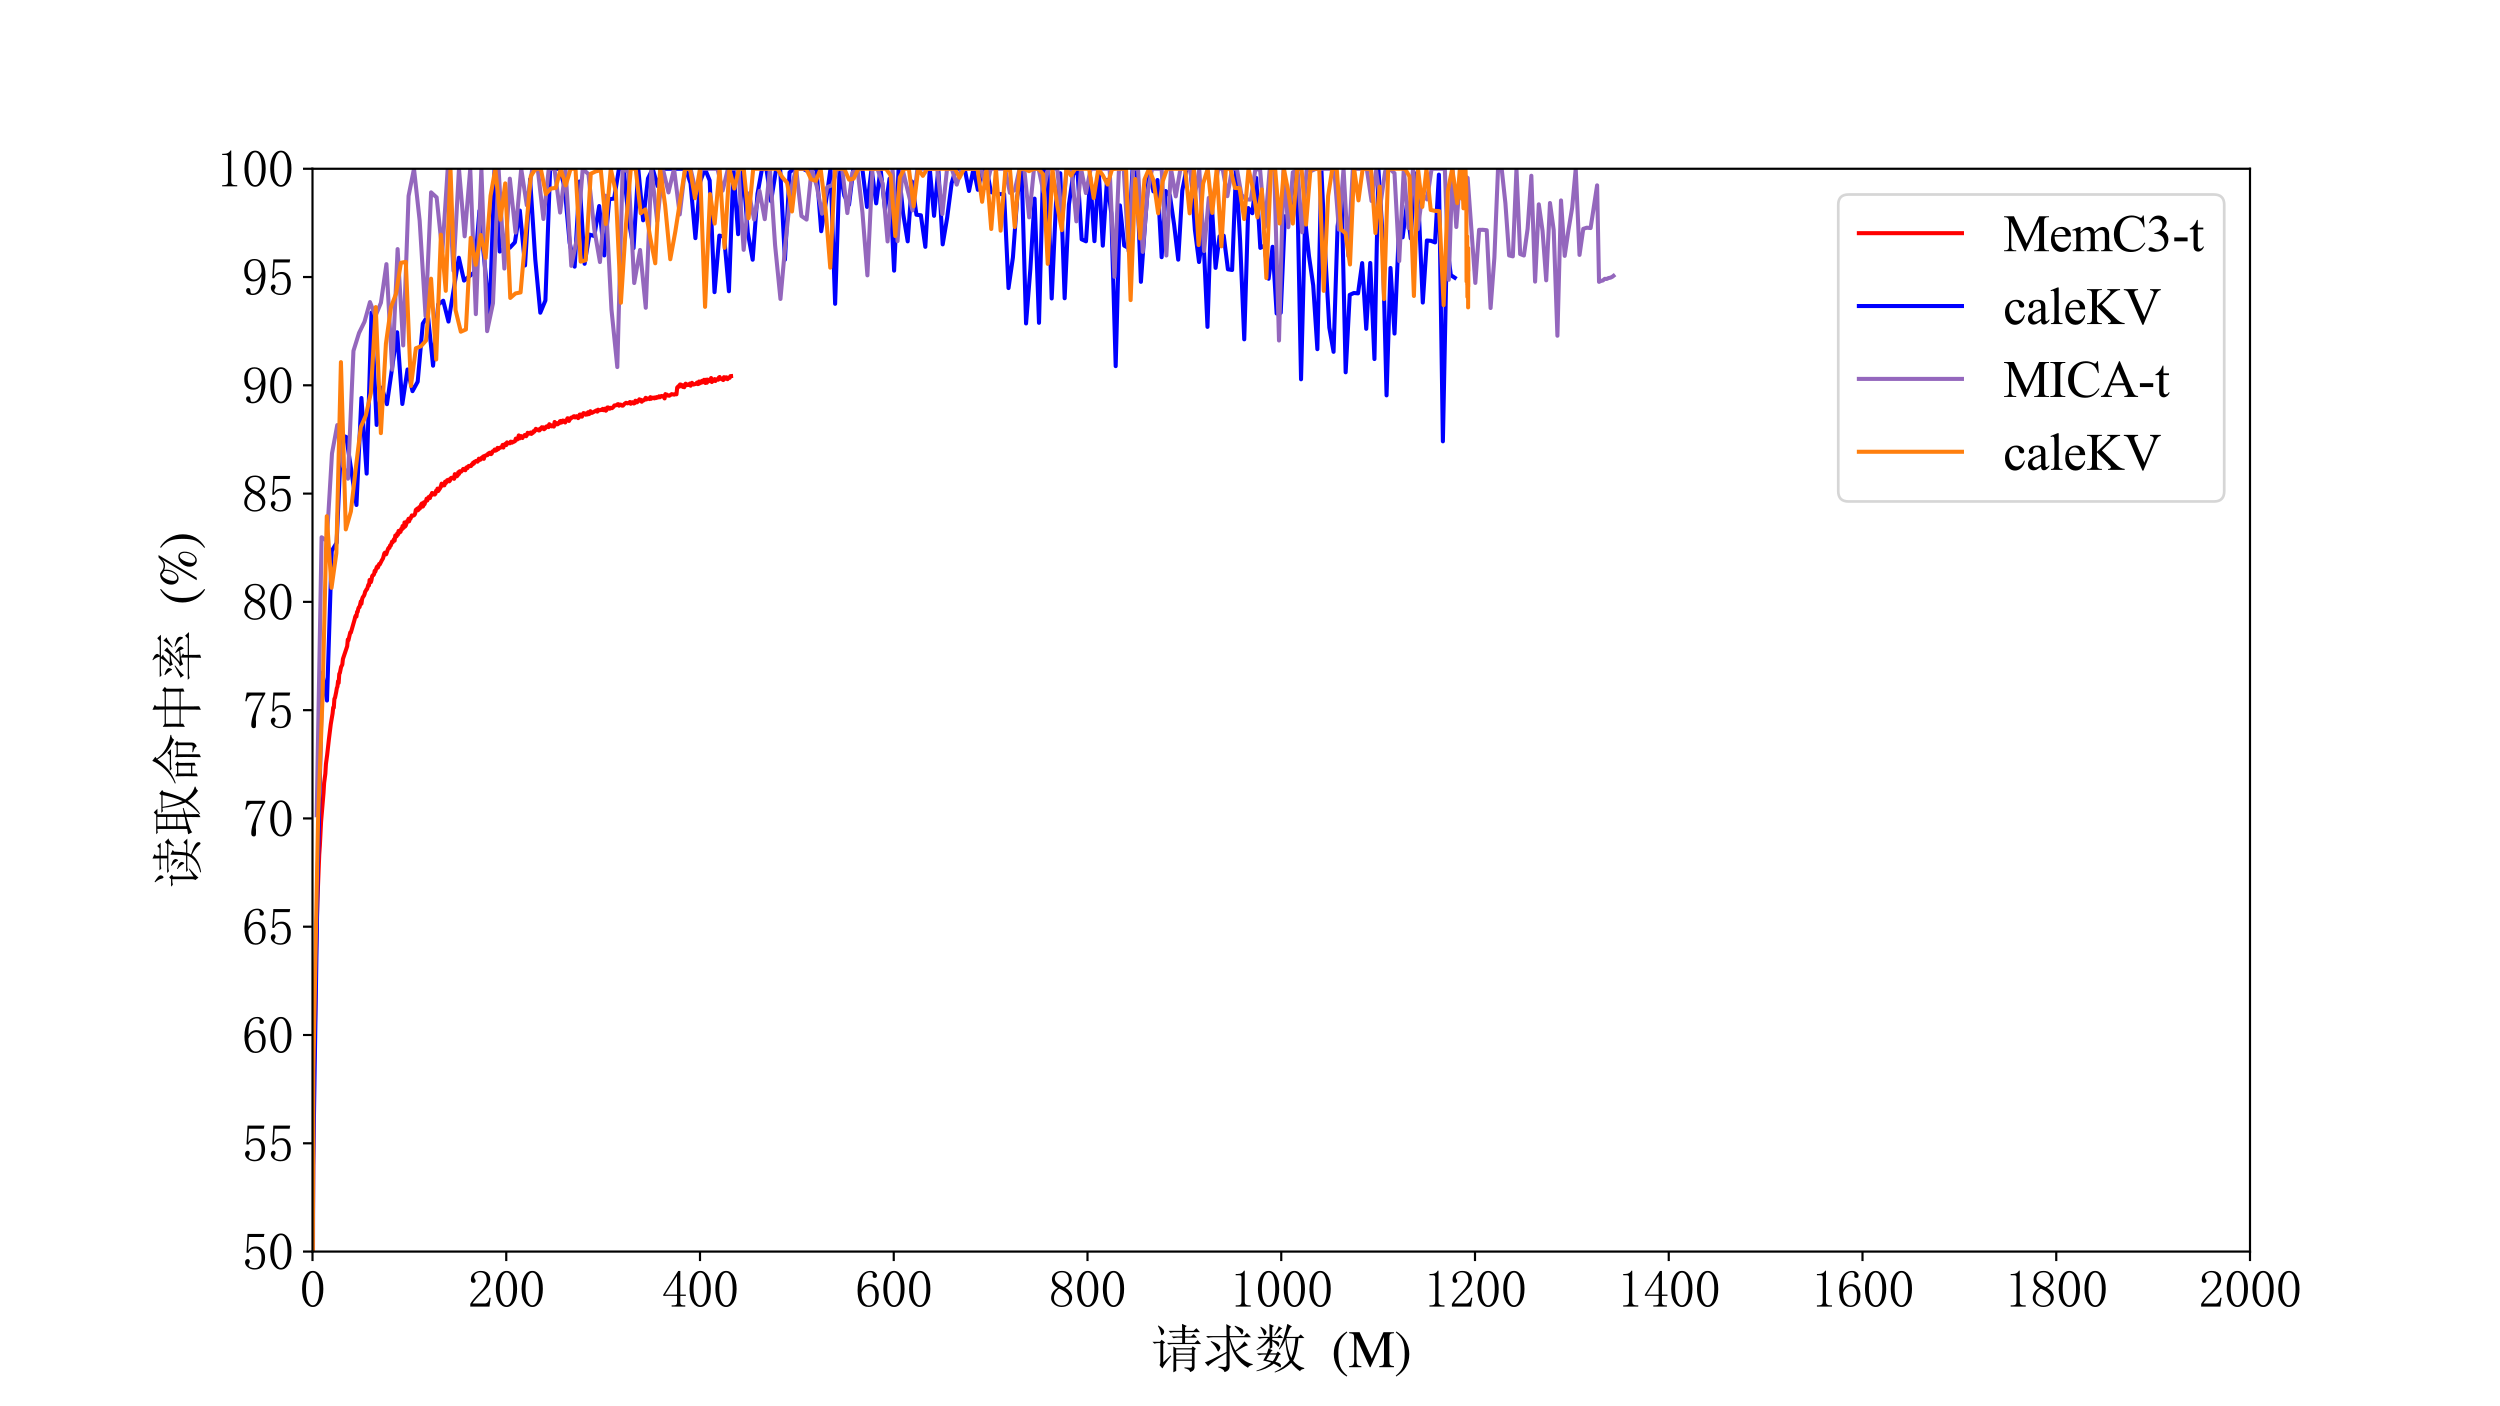 <?xml version="1.0" encoding="utf-8" standalone="no"?>
<!DOCTYPE svg PUBLIC "-//W3C//DTD SVG 1.1//EN"
  "http://www.w3.org/Graphics/SVG/1.1/DTD/svg11.dtd">
<svg xmlns:xlink="http://www.w3.org/1999/xlink" width="921.6pt" height="518.4pt" viewBox="0 0 921.6 518.4" xmlns="http://www.w3.org/2000/svg" version="1.1">
 <defs>
  <style type="text/css">*{stroke-linejoin: round; stroke-linecap: butt}</style>
 </defs>
 <g id="figure_1">
  <g id="patch_1">
   <path d="M 0 518.4 
L 921.6 518.4 
L 921.6 0 
L 0 0 
z
" style="fill: #ffffff"/>
  </g>
  <g id="axes_1">
   <g id="patch_2">
    <path d="M 115.2 461.376 
L 829.44 461.376 
L 829.44 62.208 
L 115.2 62.208 
z
" style="fill: #ffffff"/>
   </g>
   <g id="matplotlib.axis_1">
    <g id="xtick_1">
     <g id="line2d_1">
      <defs>
       <path id="m38a4d7391d" d="M 0 0 
L 0 3.5 
" style="stroke: #000000; stroke-width: 0.8"/>
      </defs>
      <g>
       <use xlink:href="#m38a4d7391d" x="115.2" y="461.376" style="stroke: #000000; stroke-width: 0.8"/>
      </g>
     </g>
     <g id="text_1">
      <!-- 0 -->
      <g transform="translate(110.45 481.958) scale(0.19 -0.19)">
       <defs>
        <path id="SimSun-30" d="M 1600 4225 
Q 1250 4225 1012 3687 
Q 775 3150 775 2250 
Q 775 1300 1012 775 
Q 1250 250 1600 250 
Q 1975 250 2187 775 
Q 2400 1300 2400 2250 
Q 2400 3150 2200 3687 
Q 2000 4225 1600 4225 
z
M 1600 50 
Q 1050 50 675 625 
Q 300 1200 300 2250 
Q 300 3225 662 3825 
Q 1025 4425 1600 4425 
Q 2150 4425 2512 3850 
Q 2875 3275 2875 2250 
Q 2875 1225 2512 637 
Q 2150 50 1600 50 
z
" transform="scale(0.016)"/>
       </defs>
       <use xlink:href="#SimSun-30"/>
      </g>
     </g>
    </g>
    <g id="xtick_2">
     <g id="line2d_2">
      <g>
       <use xlink:href="#m38a4d7391d" x="186.624" y="461.376" style="stroke: #000000; stroke-width: 0.8"/>
      </g>
     </g>
     <g id="text_2">
      <!-- 200 -->
      <g transform="translate(172.374 481.958) scale(0.19 -0.19)">
       <defs>
        <path id="SimSun-32" d="M 2325 3325 
Q 2325 3775 2125 4012 
Q 1925 4250 1525 4250 
Q 1225 4250 1012 4087 
Q 800 3925 800 3675 
Q 800 3525 900 3425 
Q 975 3325 975 3225 
Q 975 3100 912 3037 
Q 850 2975 725 2975 
Q 575 2975 487 3062 
Q 400 3150 400 3350 
Q 400 3875 775 4150 
Q 1150 4425 1575 4425 
Q 2175 4425 2462 4125 
Q 2750 3825 2750 3375 
Q 2750 3075 2612 2775 
Q 2475 2475 2175 2200 
Q 1450 1500 1062 1062 
Q 675 625 600 475 
L 2075 475 
Q 2300 475 2450 650 
Q 2600 825 2650 1175 
L 2800 1175 
L 2650 100 
L 325 100 
L 325 425 
Q 450 650 737 1000 
Q 1025 1350 1500 1825 
Q 1925 2250 2125 2625 
Q 2325 3000 2325 3325 
z
" transform="scale(0.016)"/>
       </defs>
       <use xlink:href="#SimSun-32"/>
       <use xlink:href="#SimSun-30" x="50"/>
       <use xlink:href="#SimSun-30" x="100"/>
      </g>
     </g>
    </g>
    <g id="xtick_3">
     <g id="line2d_3">
      <g>
       <use xlink:href="#m38a4d7391d" x="258.048" y="461.376" style="stroke: #000000; stroke-width: 0.8"/>
      </g>
     </g>
     <g id="text_3">
      <!-- 400 -->
      <g transform="translate(243.798 481.958) scale(0.19 -0.19)">
       <defs>
        <path id="SimSun-34" d="M 2300 575 
Q 2300 400 2400 325 
Q 2500 250 2675 250 
L 2900 250 
L 2900 100 
L 1250 100 
L 1250 250 
L 1525 250 
Q 1725 250 1812 325 
Q 1900 400 1900 575 
L 1900 1400 
L 225 1400 
L 225 1525 
L 2050 4425 
L 2300 4425 
L 2300 1550 
L 2975 1550 
L 2975 1400 
L 2300 1400 
L 2300 575 
z
M 1875 3800 
L 450 1550 
L 1900 1550 
L 1900 3800 
L 1875 3800 
z
" transform="scale(0.016)"/>
       </defs>
       <use xlink:href="#SimSun-34"/>
       <use xlink:href="#SimSun-30" x="50"/>
       <use xlink:href="#SimSun-30" x="100"/>
      </g>
     </g>
    </g>
    <g id="xtick_4">
     <g id="line2d_4">
      <g>
       <use xlink:href="#m38a4d7391d" x="329.472" y="461.376" style="stroke: #000000; stroke-width: 0.8"/>
      </g>
     </g>
     <g id="text_4">
      <!-- 600 -->
      <g transform="translate(315.222 481.958) scale(0.19 -0.19)">
       <defs>
        <path id="SimSun-36" d="M 775 1800 
Q 775 1050 1037 637 
Q 1300 225 1675 225 
Q 2050 225 2250 500 
Q 2450 775 2450 1525 
Q 2450 2025 2237 2300 
Q 2025 2575 1725 2575 
Q 1450 2575 1212 2412 
Q 975 2250 775 1800 
z
M 1750 2825 
Q 2350 2825 2612 2425 
Q 2875 2025 2875 1525 
Q 2875 775 2512 412 
Q 2150 50 1675 50 
Q 1000 50 650 562 
Q 300 1075 300 2050 
Q 300 3200 725 3812 
Q 1150 4425 1875 4425 
Q 2225 4425 2437 4225 
Q 2650 4025 2650 3875 
Q 2650 3725 2587 3650 
Q 2525 3575 2375 3575 
Q 2250 3575 2187 3637 
Q 2125 3700 2125 3825 
Q 2125 3875 2150 3925 
Q 2150 3975 2150 4025 
Q 2150 4125 2075 4187 
Q 2000 4250 1800 4250 
Q 1375 4250 1075 3862 
Q 775 3475 775 2175 
Q 925 2500 1187 2662 
Q 1450 2825 1750 2825 
z
" transform="scale(0.016)"/>
       </defs>
       <use xlink:href="#SimSun-36"/>
       <use xlink:href="#SimSun-30" x="50"/>
       <use xlink:href="#SimSun-30" x="100"/>
      </g>
     </g>
    </g>
    <g id="xtick_5">
     <g id="line2d_5">
      <g>
       <use xlink:href="#m38a4d7391d" x="400.896" y="461.376" style="stroke: #000000; stroke-width: 0.8"/>
      </g>
     </g>
     <g id="text_5">
      <!-- 800 -->
      <g transform="translate(386.646 481.958) scale(0.19 -0.19)">
       <defs>
        <path id="SimSun-38" d="M 625 1125 
Q 625 725 887 475 
Q 1150 225 1550 225 
Q 2025 225 2237 475 
Q 2450 725 2450 1100 
Q 2450 1425 2150 1725 
Q 1850 2025 1250 2275 
Q 950 2075 787 1775 
Q 625 1475 625 1125 
z
M 2825 1175 
Q 2825 700 2475 375 
Q 2125 50 1550 50 
Q 1025 50 650 375 
Q 275 700 275 1125 
Q 275 1550 487 1850 
Q 700 2150 1100 2375 
Q 750 2550 562 2812 
Q 375 3075 375 3400 
Q 375 3825 700 4125 
Q 1025 4425 1600 4425 
Q 2125 4425 2450 4125 
Q 2775 3825 2775 3400 
Q 2775 3100 2587 2837 
Q 2400 2575 2000 2375 
Q 2425 2125 2625 1825 
Q 2825 1525 2825 1175 
z
M 2425 3375 
Q 2425 3725 2225 3987 
Q 2025 4250 1600 4250 
Q 1125 4250 925 4000 
Q 725 3750 725 3475 
Q 725 3200 1012 2937 
Q 1300 2675 1825 2475 
Q 2125 2625 2275 2850 
Q 2425 3075 2425 3375 
z
" transform="scale(0.016)"/>
       </defs>
       <use xlink:href="#SimSun-38"/>
       <use xlink:href="#SimSun-30" x="50"/>
       <use xlink:href="#SimSun-30" x="100"/>
      </g>
     </g>
    </g>
    <g id="xtick_6">
     <g id="line2d_6">
      <g>
       <use xlink:href="#m38a4d7391d" x="472.32" y="461.376" style="stroke: #000000; stroke-width: 0.8"/>
      </g>
     </g>
     <g id="text_6">
      <!-- 1000 -->
      <g transform="translate(453.32 481.958) scale(0.19 -0.19)">
       <defs>
        <path id="SimSun-31" d="M 1825 4450 
L 1825 650 
Q 1825 450 1950 350 
Q 2075 250 2300 250 
L 2550 250 
L 2550 100 
L 725 100 
L 725 250 
L 950 250 
Q 1200 250 1312 350 
Q 1425 450 1425 650 
L 1425 3675 
Q 1425 3775 1362 3837 
Q 1300 3900 1175 3900 
L 725 3900 
L 725 4050 
L 950 4050 
Q 1250 4050 1437 4150 
Q 1625 4250 1725 4450 
L 1825 4450 
z
" transform="scale(0.016)"/>
       </defs>
       <use xlink:href="#SimSun-31"/>
       <use xlink:href="#SimSun-30" x="50"/>
       <use xlink:href="#SimSun-30" x="100"/>
       <use xlink:href="#SimSun-30" x="150"/>
      </g>
     </g>
    </g>
    <g id="xtick_7">
     <g id="line2d_7">
      <g>
       <use xlink:href="#m38a4d7391d" x="543.744" y="461.376" style="stroke: #000000; stroke-width: 0.8"/>
      </g>
     </g>
     <g id="text_7">
      <!-- 1200 -->
      <g transform="translate(524.744 481.958) scale(0.19 -0.19)">
       <use xlink:href="#SimSun-31"/>
       <use xlink:href="#SimSun-32" x="50"/>
       <use xlink:href="#SimSun-30" x="100"/>
       <use xlink:href="#SimSun-30" x="150"/>
      </g>
     </g>
    </g>
    <g id="xtick_8">
     <g id="line2d_8">
      <g>
       <use xlink:href="#m38a4d7391d" x="615.168" y="461.376" style="stroke: #000000; stroke-width: 0.8"/>
      </g>
     </g>
     <g id="text_8">
      <!-- 1400 -->
      <g transform="translate(596.168 481.958) scale(0.19 -0.19)">
       <use xlink:href="#SimSun-31"/>
       <use xlink:href="#SimSun-34" x="50"/>
       <use xlink:href="#SimSun-30" x="100"/>
       <use xlink:href="#SimSun-30" x="150"/>
      </g>
     </g>
    </g>
    <g id="xtick_9">
     <g id="line2d_9">
      <g>
       <use xlink:href="#m38a4d7391d" x="686.592" y="461.376" style="stroke: #000000; stroke-width: 0.8"/>
      </g>
     </g>
     <g id="text_9">
      <!-- 1600 -->
      <g transform="translate(667.592 481.958) scale(0.19 -0.19)">
       <use xlink:href="#SimSun-31"/>
       <use xlink:href="#SimSun-36" x="50"/>
       <use xlink:href="#SimSun-30" x="100"/>
       <use xlink:href="#SimSun-30" x="150"/>
      </g>
     </g>
    </g>
    <g id="xtick_10">
     <g id="line2d_10">
      <g>
       <use xlink:href="#m38a4d7391d" x="758.016" y="461.376" style="stroke: #000000; stroke-width: 0.8"/>
      </g>
     </g>
     <g id="text_10">
      <!-- 1800 -->
      <g transform="translate(739.016 481.958) scale(0.19 -0.19)">
       <use xlink:href="#SimSun-31"/>
       <use xlink:href="#SimSun-38" x="50"/>
       <use xlink:href="#SimSun-30" x="100"/>
       <use xlink:href="#SimSun-30" x="150"/>
      </g>
     </g>
    </g>
    <g id="xtick_11">
     <g id="line2d_11">
      <g>
       <use xlink:href="#m38a4d7391d" x="829.44" y="461.376" style="stroke: #000000; stroke-width: 0.8"/>
      </g>
     </g>
     <g id="text_11">
      <!-- 2000 -->
      <g transform="translate(810.44 481.958) scale(0.19 -0.19)">
       <use xlink:href="#SimSun-32"/>
       <use xlink:href="#SimSun-30" x="50"/>
       <use xlink:href="#SimSun-30" x="100"/>
       <use xlink:href="#SimSun-30" x="150"/>
      </g>
     </g>
    </g>
    <g id="text_12">
     <!-- 请求数 $\mathrm{(M)}$ -->
     <g transform="translate(424.25 504.177) scale(0.19 -0.19)">
      <defs>
       <path id="SimSun-8bf7" d="M 3800 4400 
Q 3800 4925 3775 5250 
L 4350 5000 
L 4150 4825 
L 4150 4400 
L 5175 4400 
L 5525 4725 
L 5950 4250 
L 4150 4250 
L 4150 3725 
L 4875 3725 
L 5200 4025 
L 5600 3575 
L 4150 3575 
L 4150 2950 
L 5325 2950 
L 5675 3275 
L 6100 2800 
L 2650 2800 
Q 2450 2800 2175 2725 
L 1950 2950 
L 3800 2950 
L 3800 3575 
L 3225 3575 
Q 3025 3575 2750 3500 
L 2525 3725 
L 3800 3725 
L 3800 4250 
L 2850 4250 
Q 2650 4250 2375 4175 
L 2150 4400 
L 3800 4400 
z
M 3075 2150 
L 3075 1650 
L 4975 1650 
L 4975 2150 
L 3075 2150 
z
M 3075 1500 
L 3075 925 
L 4975 925 
L 4975 1500 
L 3075 1500 
z
M 2725 2500 
L 3050 2300 
L 4925 2300 
L 5075 2525 
L 5475 2225 
L 5300 2075 
L 5300 50 
Q 5325 -425 4750 -600 
Q 4750 -275 4075 -125 
L 4075 -25 
Q 4500 -50 4750 -62 
Q 5000 -75 4975 175 
L 4975 775 
L 3075 775 
L 3075 -450 
L 2725 -625 
Q 2750 125 2750 1000 
Q 2750 1875 2725 2500 
z
M 850 5000 
L 925 5050 
Q 1375 4750 1512 4562 
Q 1650 4375 1600 4200 
Q 1550 4025 1450 3950 
L 1325 3875 
Q 1225 3875 1200 4150 
Q 1150 4500 850 5000 
z
M 200 3075 
L 1100 3075 
L 1300 3325 
L 1725 3000 
L 1500 2825 
L 1500 600 
L 2400 1425 
L 2475 1350 
Q 1775 525 1400 -150 
L 1050 250 
Q 1150 400 1150 600 
L 1150 2925 
L 900 2925 
Q 700 2925 425 2850 
L 200 3075 
z
" transform="scale(0.016)"/>
       <path id="SimSun-6c42" d="M 3950 5025 
Q 4500 4825 4737 4687 
Q 4975 4550 4975 4350 
Q 4975 4300 4912 4125 
Q 4850 3950 4800 3950 
Q 4725 3950 4625 4150 
Q 4425 4475 3900 4950 
L 3950 5025 
z
M 2900 5225 
L 3500 4900 
L 3300 4700 
L 3300 3775 
L 5050 3775 
L 5400 4150 
L 5900 3625 
L 3325 3625 
Q 3650 2575 4000 2000 
Q 4725 2575 5100 3125 
L 5525 2650 
Q 5250 2600 4950 2425 
Q 4650 2225 4050 1875 
Q 4900 650 6100 375 
L 6100 275 
Q 5675 225 5525 -75 
Q 3750 900 3300 3325 
L 3300 175 
Q 3325 -425 2675 -600 
Q 2650 -250 1925 -25 
L 1925 75 
Q 2475 25 2687 25 
Q 2900 25 2925 250 
L 2925 1700 
Q 1950 1075 1387 700 
Q 825 325 700 100 
L 300 600 
Q 575 650 1225 975 
Q 1875 1300 2925 1850 
L 2925 3625 
L 1275 3625 
Q 950 3625 675 3550 
L 450 3775 
L 2925 3775 
Q 2925 4850 2900 5225 
z
M 1050 3175 
Q 1775 2900 1975 2712 
Q 2175 2525 2175 2350 
Q 2175 2250 2075 2075 
Q 1975 1900 1925 1900 
Q 1850 1900 1750 2175 
Q 1575 2575 1000 3100 
L 1050 3175 
z
" transform="scale(0.016)"/>
       <path id="SimSun-6570" d="M 1875 1525 
Q 1675 1200 1500 900 
Q 1825 825 2275 725 
Q 2500 975 2725 1525 
L 1875 1525 
z
M 850 4900 
Q 1325 4600 1425 4450 
Q 1525 4300 1525 4225 
Q 1525 4100 1437 3975 
Q 1350 3850 1300 3850 
Q 1225 3850 1150 4100 
Q 1050 4450 775 4850 
L 850 4900 
z
M 3000 4975 
L 3450 4675 
Q 3250 4625 3100 4425 
Q 2925 4225 2525 3825 
L 2450 3875 
Q 2925 4625 3000 4975 
z
M 1875 5250 
L 2425 5000 
L 2225 4825 
L 2225 3675 
L 2850 3675 
L 3125 3950 
L 3550 3525 
L 2225 3525 
L 2225 3300 
Q 2800 3175 2937 3062 
Q 3075 2950 3075 2775 
Q 3075 2700 3050 2587 
Q 3025 2475 2975 2475 
Q 2925 2475 2800 2650 
Q 2600 2925 2225 3175 
L 2225 2400 
L 1925 2200 
L 2275 2050 
Q 2150 2000 1950 1675 
L 2725 1675 
L 2900 1900 
L 3275 1575 
L 3050 1450 
Q 2800 875 2600 650 
Q 3000 550 3137 437 
Q 3275 325 3275 150 
Q 3275 -25 3200 -25 
Q 3125 -25 3025 75 
Q 2750 275 2400 425 
Q 1525 -275 325 -500 
L 300 -425 
Q 1450 -50 2100 550 
Q 1600 725 1125 800 
Q 1225 950 1525 1525 
L 1200 1525 
Q 875 1525 600 1450 
L 375 1675 
L 1575 1675 
Q 1675 1925 1775 2275 
L 1900 2225 
L 1900 3250 
Q 1225 2475 350 2050 
L 300 2125 
Q 1225 2775 1700 3525 
L 1250 3525 
Q 925 3525 650 3450 
L 425 3675 
L 1900 3675 
Q 1900 4575 1875 5250 
z
M 3925 3525 
Q 4050 2075 4525 1100 
Q 4925 1950 5025 3525 
L 3925 3525 
z
M 4050 5250 
L 4625 4925 
Q 4425 4850 4325 4625 
Q 4225 4400 3950 3675 
L 5375 3675 
L 5675 3975 
L 6125 3525 
L 5400 3525 
Q 5250 1675 4750 775 
Q 5325 75 6100 -100 
L 6100 -200 
Q 5625 -275 5600 -500 
Q 4950 -50 4525 525 
Q 3700 -275 2550 -650 
L 2500 -575 
Q 3650 -50 4325 800 
Q 3850 1975 3825 3375 
Q 3575 2725 3100 2150 
L 3025 2200 
Q 3625 3200 4050 5250 
z
" transform="scale(0.016)"/>
       <path id="SimSun-20" d="M 0 0 
Q 0 0 0 0 
z
" transform="scale(0.016)"/>
       <path id="STIXGeneral-Regular-28" d="M 1946 -1030 
L 1869 -1133 
Q 1126 -710 716 32 
Q 307 774 307 1613 
Q 307 3386 1888 4326 
L 1946 4224 
Q 1293 3667 1075 3126 
Q 858 2586 858 1632 
Q 858 685 1082 96 
Q 1306 -493 1946 -1030 
z
" transform="scale(0.016)"/>
       <path id="STIXGeneral-Regular-4d" d="M 5530 0 
L 3738 0 
L 3738 122 
Q 4115 147 4214 265 
Q 4314 384 4314 787 
L 4314 3661 
L 2682 0 
L 2592 0 
L 979 3514 
L 979 966 
Q 979 448 1088 294 
Q 1197 141 1574 122 
L 1574 0 
L 77 0 
L 77 122 
Q 358 141 480 205 
Q 602 269 650 432 
Q 698 595 698 966 
L 698 3514 
Q 698 3878 589 3984 
Q 480 4090 90 4115 
L 90 4237 
L 1357 4237 
L 2835 1024 
L 4250 4237 
L 5523 4237 
L 5523 4115 
Q 5178 4109 5072 3993 
Q 4966 3878 4966 3520 
L 4966 717 
Q 4966 378 5072 262 
Q 5178 147 5530 122 
L 5530 0 
z
" transform="scale(0.016)"/>
       <path id="STIXGeneral-Regular-29" d="M 186 4224 
L 262 4326 
Q 992 3891 1408 3148 
Q 1824 2406 1824 1581 
Q 1824 -166 243 -1133 
L 186 -1030 
Q 845 -486 1059 54 
Q 1274 595 1274 1562 
Q 1274 2534 1059 3120 
Q 845 3706 186 4224 
z
" transform="scale(0.016)"/>
      </defs>
      <use xlink:href="#SimSun-8bf7" transform="translate(0 0.969)"/>
      <use xlink:href="#SimSun-6c42" transform="translate(100 0.969)"/>
      <use xlink:href="#SimSun-6570" transform="translate(200 0.969)"/>
      <use xlink:href="#SimSun-20" transform="translate(300 0.969)"/>
      <use xlink:href="#STIXGeneral-Regular-28" transform="translate(350 0.969)"/>
      <use xlink:href="#STIXGeneral-Regular-4d" transform="translate(383.3 0.969)"/>
      <use xlink:href="#STIXGeneral-Regular-29" transform="translate(472.2 0.969)"/>
     </g>
    </g>
   </g>
   <g id="matplotlib.axis_2">
    <g id="ytick_1">
     <g id="line2d_12">
      <defs>
       <path id="m1741c2f2b0" d="M 0 0 
L -3.5 0 
" style="stroke: #000000; stroke-width: 0.8"/>
      </defs>
      <g>
       <use xlink:href="#m1741c2f2b0" x="115.2" y="461.376" style="stroke: #000000; stroke-width: 0.8"/>
      </g>
     </g>
     <g id="text_13">
      <!-- 50 -->
      <g transform="translate(89.2 468.167) scale(0.19 -0.19)">
       <defs>
        <path id="SimSun-35" d="M 1725 2850 
Q 2200 2850 2500 2487 
Q 2800 2125 2800 1525 
Q 2800 850 2487 450 
Q 2175 50 1525 50 
Q 1075 50 725 312 
Q 375 575 375 950 
Q 375 1100 462 1212 
Q 550 1325 700 1325 
Q 850 1325 900 1225 
Q 950 1125 950 1050 
Q 950 900 875 825 
Q 800 725 800 625 
Q 800 425 1037 325 
Q 1275 225 1550 225 
Q 1950 225 2162 550 
Q 2375 875 2375 1475 
Q 2375 1975 2187 2287 
Q 2000 2600 1625 2600 
Q 1350 2600 1150 2500 
Q 950 2400 775 2075 
L 550 2100 
L 675 4375 
L 2725 4375 
L 2650 4000 
L 850 4000 
L 750 2350 
Q 1000 2700 1237 2775 
Q 1475 2850 1725 2850 
z
" transform="scale(0.016)"/>
       </defs>
       <use xlink:href="#SimSun-35"/>
       <use xlink:href="#SimSun-30" x="50"/>
      </g>
     </g>
    </g>
    <g id="ytick_2">
     <g id="line2d_13">
      <g>
       <use xlink:href="#m1741c2f2b0" x="115.2" y="421.459" style="stroke: #000000; stroke-width: 0.8"/>
      </g>
     </g>
     <g id="text_14">
      <!-- 55 -->
      <g transform="translate(89.2 428.25) scale(0.19 -0.19)">
       <use xlink:href="#SimSun-35"/>
       <use xlink:href="#SimSun-35" x="50"/>
      </g>
     </g>
    </g>
    <g id="ytick_3">
     <g id="line2d_14">
      <g>
       <use xlink:href="#m1741c2f2b0" x="115.2" y="381.542" style="stroke: #000000; stroke-width: 0.8"/>
      </g>
     </g>
     <g id="text_15">
      <!-- 60 -->
      <g transform="translate(89.2 388.333) scale(0.19 -0.19)">
       <use xlink:href="#SimSun-36"/>
       <use xlink:href="#SimSun-30" x="50"/>
      </g>
     </g>
    </g>
    <g id="ytick_4">
     <g id="line2d_15">
      <g>
       <use xlink:href="#m1741c2f2b0" x="115.2" y="341.626" style="stroke: #000000; stroke-width: 0.8"/>
      </g>
     </g>
     <g id="text_16">
      <!-- 65 -->
      <g transform="translate(89.2 348.417) scale(0.19 -0.19)">
       <use xlink:href="#SimSun-36"/>
       <use xlink:href="#SimSun-35" x="50"/>
      </g>
     </g>
    </g>
    <g id="ytick_5">
     <g id="line2d_16">
      <g>
       <use xlink:href="#m1741c2f2b0" x="115.2" y="301.709" style="stroke: #000000; stroke-width: 0.8"/>
      </g>
     </g>
     <g id="text_17">
      <!-- 70 -->
      <g transform="translate(89.2 308.5) scale(0.19 -0.19)">
       <defs>
        <path id="SimSun-37" d="M 2825 4200 
Q 2300 3350 1987 2537 
Q 1675 1725 1675 1125 
Q 1675 1025 1700 850 
Q 1700 650 1700 400 
Q 1700 200 1637 125 
Q 1575 50 1425 50 
Q 1300 50 1212 137 
Q 1125 225 1125 450 
Q 1125 925 1337 1625 
Q 1550 2325 2475 4000 
L 1225 4000 
Q 950 4000 787 3825 
Q 625 3650 550 3300 
L 400 3325 
L 575 4375 
L 2825 4375 
L 2825 4200 
z
" transform="scale(0.016)"/>
       </defs>
       <use xlink:href="#SimSun-37"/>
       <use xlink:href="#SimSun-30" x="50"/>
      </g>
     </g>
    </g>
    <g id="ytick_6">
     <g id="line2d_17">
      <g>
       <use xlink:href="#m1741c2f2b0" x="115.2" y="261.792" style="stroke: #000000; stroke-width: 0.8"/>
      </g>
     </g>
     <g id="text_18">
      <!-- 75 -->
      <g transform="translate(89.2 268.583) scale(0.19 -0.19)">
       <use xlink:href="#SimSun-37"/>
       <use xlink:href="#SimSun-35" x="50"/>
      </g>
     </g>
    </g>
    <g id="ytick_7">
     <g id="line2d_18">
      <g>
       <use xlink:href="#m1741c2f2b0" x="115.2" y="221.875" style="stroke: #000000; stroke-width: 0.8"/>
      </g>
     </g>
     <g id="text_19">
      <!-- 80 -->
      <g transform="translate(89.2 228.666) scale(0.19 -0.19)">
       <use xlink:href="#SimSun-38"/>
       <use xlink:href="#SimSun-30" x="50"/>
      </g>
     </g>
    </g>
    <g id="ytick_8">
     <g id="line2d_19">
      <g>
       <use xlink:href="#m1741c2f2b0" x="115.2" y="181.958" style="stroke: #000000; stroke-width: 0.8"/>
      </g>
     </g>
     <g id="text_20">
      <!-- 85 -->
      <g transform="translate(89.2 188.749) scale(0.19 -0.19)">
       <use xlink:href="#SimSun-38"/>
       <use xlink:href="#SimSun-35" x="50"/>
      </g>
     </g>
    </g>
    <g id="ytick_9">
     <g id="line2d_20">
      <g>
       <use xlink:href="#m1741c2f2b0" x="115.2" y="142.042" style="stroke: #000000; stroke-width: 0.8"/>
      </g>
     </g>
     <g id="text_21">
      <!-- 90 -->
      <g transform="translate(89.2 148.833) scale(0.19 -0.19)">
       <defs>
        <path id="SimSun-39" d="M 700 3050 
Q 700 2500 912 2212 
Q 1125 1925 1450 1925 
Q 1825 1925 2100 2275 
Q 2375 2625 2375 2925 
Q 2375 3525 2175 3887 
Q 1975 4250 1525 4250 
Q 1100 4250 900 3912 
Q 700 3575 700 3050 
z
M 1375 1700 
Q 875 1700 575 2012 
Q 275 2325 275 3025 
Q 275 3625 600 4025 
Q 925 4425 1525 4425 
Q 2150 4425 2500 3925 
Q 2850 3425 2850 2475 
Q 2850 1425 2437 737 
Q 2025 50 1300 50 
Q 975 50 737 200 
Q 500 350 500 600 
Q 500 700 562 800 
Q 625 900 775 900 
Q 925 900 975 787 
Q 1025 675 1025 525 
Q 1025 425 1050 362 
Q 1075 300 1100 275 
Q 1125 250 1187 237 
Q 1250 225 1325 225 
Q 1775 225 2050 725 
Q 2325 1225 2375 2400 
Q 2250 2100 2000 1900 
Q 1750 1700 1375 1700 
z
" transform="scale(0.016)"/>
       </defs>
       <use xlink:href="#SimSun-39"/>
       <use xlink:href="#SimSun-30" x="50"/>
      </g>
     </g>
    </g>
    <g id="ytick_10">
     <g id="line2d_21">
      <g>
       <use xlink:href="#m1741c2f2b0" x="115.2" y="102.125" style="stroke: #000000; stroke-width: 0.8"/>
      </g>
     </g>
     <g id="text_22">
      <!-- 95 -->
      <g transform="translate(89.2 108.916) scale(0.19 -0.19)">
       <use xlink:href="#SimSun-39"/>
       <use xlink:href="#SimSun-35" x="50"/>
      </g>
     </g>
    </g>
    <g id="ytick_11">
     <g id="line2d_22">
      <g>
       <use xlink:href="#m1741c2f2b0" x="115.2" y="62.208" style="stroke: #000000; stroke-width: 0.8"/>
      </g>
     </g>
     <g id="text_23">
      <!-- 100 -->
      <g transform="translate(79.7 68.999) scale(0.19 -0.19)">
       <use xlink:href="#SimSun-31"/>
       <use xlink:href="#SimSun-30" x="50"/>
       <use xlink:href="#SimSun-30" x="100"/>
      </g>
     </g>
    </g>
    <g id="text_24">
     <!-- 读取命中率 $\mathrm{(\%)}$ -->
     <g transform="translate(72.28 327.532) rotate(-90) scale(0.19 -0.19)">
      <defs>
       <path id="SimSun-8bfb" d="M 1450 275 
L 2375 850 
L 2425 775 
Q 1600 50 1325 -325 
L 1025 50 
Q 1125 175 1125 400 
L 1125 2850 
L 1050 2850 
Q 725 2850 450 2775 
L 225 3000 
L 1125 3000 
L 1350 3225 
L 1675 2900 
L 1450 2725 
L 1450 275 
z
M 750 4925 
L 800 5000 
Q 1150 4800 1387 4600 
Q 1625 4400 1587 4200 
Q 1550 4000 1400 3925 
Q 1250 3850 1175 4200 
Q 1100 4525 750 4925 
z
M 5100 2700 
L 5425 3325 
L 2575 3325 
Q 2375 3325 2100 3250 
L 1875 3475 
L 3650 3475 
L 3650 4250 
L 3025 4250 
Q 2700 4250 2425 4175 
L 2200 4400 
L 3650 4400 
Q 3650 4825 3625 5250 
L 4175 5000 
L 3975 4825 
L 3975 4400 
L 4875 4400 
L 5150 4675 
L 5550 4250 
L 3975 4250 
L 3975 3475 
L 5375 3475 
L 5625 3750 
L 6075 3300 
Q 5725 3275 5200 2650 
L 5100 2700 
z
M 2750 2925 
L 2775 3000 
Q 3350 2825 3462 2687 
Q 3575 2550 3575 2450 
Q 3575 2350 3512 2250 
Q 3450 2150 3425 2150 
Q 3350 2150 3275 2350 
Q 3125 2625 2750 2925 
z
M 2375 2275 
Q 2975 2075 3100 1950 
Q 3225 1825 3225 1700 
Q 3225 1625 3162 1512 
Q 3100 1400 3075 1400 
Q 3000 1400 2900 1625 
Q 2725 1925 2350 2200 
L 2375 2275 
z
M 4475 2625 
Q 4425 1550 4350 1175 
L 5275 1175 
L 5600 1500 
L 6050 1025 
L 4325 1025 
Q 4250 825 4125 575 
Q 4850 350 5200 150 
Q 5550 -50 5600 -237 
Q 5650 -425 5587 -500 
Q 5525 -575 5475 -575 
Q 5350 -575 5175 -325 
Q 4925 25 4075 475 
Q 3425 -425 1975 -650 
L 1950 -550 
Q 3600 -100 3975 1025 
L 2700 1025 
Q 2500 1025 2225 950 
L 2000 1175 
L 4000 1175 
Q 4100 1800 4100 3075 
L 4675 2800 
L 4475 2625 
z
" transform="scale(0.016)"/>
       <path id="SimSun-53d6" d="M 1300 2225 
L 1300 1125 
L 2425 1350 
L 2425 2225 
L 1300 2225 
z
M 2750 1225 
Q 2750 100 2775 -350 
L 2400 -575 
Q 2425 125 2425 1150 
Q 775 700 575 425 
L 325 925 
Q 625 975 975 1050 
L 975 4650 
L 775 4650 
L 525 4600 
L 325 4800 
L 2675 4800 
L 2975 5100 
L 3425 4650 
L 2750 4650 
L 2750 1425 
L 3500 1575 
L 3525 1475 
L 2750 1225 
z
M 1300 4650 
L 1300 3600 
L 2425 3600 
L 2425 4650 
L 1300 4650 
z
M 2425 3450 
L 1300 3450 
L 1300 2375 
L 2425 2375 
L 2425 3450 
z
M 2925 4175 
L 5050 4175 
L 5250 4425 
L 5700 4075 
L 5475 3925 
Q 5100 2350 4550 1275 
Q 5200 375 6100 125 
L 6100 25 
Q 5775 -25 5600 -275 
Q 4875 225 4375 975 
Q 3700 25 2825 -525 
L 2775 -450 
Q 3650 325 4175 1250 
Q 3650 2625 3525 4025 
L 3350 4025 
L 3125 3975 
L 2925 4175 
z
M 3650 4025 
Q 3900 2525 4350 1600 
Q 4825 2650 5075 4025 
L 3650 4025 
z
" transform="scale(0.016)"/>
       <path id="SimSun-547d" d="M 1775 3150 
L 3650 3150 
L 3950 3450 
L 4400 3000 
L 2550 3000 
Q 2225 3000 2000 2925 
L 1775 3150 
z
M 1450 2125 
L 1450 575 
L 2400 575 
L 2400 2125 
L 1450 2125 
z
M 1100 -250 
Q 1125 525 1125 1125 
Q 1125 1725 1100 2500 
L 1450 2275 
L 2350 2275 
L 2525 2500 
L 2900 2200 
L 2725 2050 
Q 2725 550 2750 150 
L 2400 0 
L 2400 425 
L 1450 425 
L 1450 -100 
L 1100 -250 
z
M 3775 2175 
L 3775 -450 
L 3425 -625 
Q 3450 75 3450 1050 
Q 3450 2025 3425 2550 
L 3775 2325 
L 4825 2325 
L 5000 2575 
L 5400 2275 
L 5200 2100 
L 5200 525 
Q 5225 75 4700 -125 
Q 4700 150 4025 325 
L 4025 425 
Q 4550 375 4712 375 
Q 4875 375 4875 700 
L 4875 2175 
L 3775 2175 
z
M 2975 5275 
L 3475 4900 
L 3250 4725 
Q 3750 4025 4450 3625 
Q 5150 3225 6125 3075 
L 6125 2975 
Q 5700 2950 5550 2625 
Q 4650 3050 4112 3500 
Q 3575 3950 3150 4650 
Q 2600 3900 1962 3362 
Q 1325 2825 275 2425 
L 225 2525 
Q 1250 2975 1962 3750 
Q 2675 4525 2975 5275 
z
" transform="scale(0.016)"/>
       <path id="SimSun-4e2d" d="M 3325 3625 
L 3325 1975 
L 5125 1975 
L 5125 3625 
L 3325 3625 
z
M 2950 3775 
Q 2950 4750 2925 5250 
L 3525 4975 
L 3325 4775 
L 3325 3775 
L 5075 3775 
L 5275 4075 
L 5700 3750 
L 5475 3550 
L 5475 2100 
Q 5475 1825 5500 1525 
L 5125 1375 
L 5125 1825 
L 3325 1825 
Q 3325 -75 3350 -400 
L 2925 -625 
Q 2950 -50 2950 1825 
L 1225 1825 
L 1225 1525 
L 850 1325 
Q 875 1775 875 2625 
Q 875 3475 850 4000 
L 1225 3775 
L 2950 3775 
z
M 1225 3625 
L 1225 1975 
L 2950 1975 
L 2950 3625 
L 1225 3625 
z
" transform="scale(0.016)"/>
       <path id="SimSun-7387" d="M 875 3725 
L 925 3800 
Q 1375 3650 1550 3525 
Q 1725 3400 1725 3250 
Q 1725 3175 1662 3025 
Q 1600 2875 1550 2875 
Q 1500 2875 1425 3050 
Q 1275 3325 875 3725 
z
M 550 1850 
Q 875 1925 2000 2575 
L 2050 2500 
Q 1675 2225 1337 1937 
Q 1000 1650 875 1425 
L 550 1850 
z
M 5200 3450 
Q 4800 3150 4275 2800 
L 4225 2875 
Q 4775 3400 5050 3925 
L 5450 3525 
L 5200 3450 
z
M 4325 2500 
L 4350 2575 
Q 5225 2350 5375 2212 
Q 5525 2075 5525 1900 
Q 5525 1775 5487 1662 
Q 5450 1550 5400 1550 
Q 5325 1550 5200 1800 
Q 4975 2150 4325 2500 
z
M 3150 3900 
Q 2500 3300 2300 3150 
Q 2800 3150 3400 3175 
Q 3700 3500 3850 3825 
L 4250 3450 
Q 4050 3400 3450 2825 
Q 2850 2250 2475 1950 
Q 3150 1975 3850 2000 
Q 3750 2175 3550 2450 
L 3600 2500 
Q 4050 2250 4200 2100 
Q 4350 1950 4350 1850 
Q 4350 1775 4250 1625 
Q 4150 1475 4100 1475 
Q 4075 1475 4050 1550 
Q 4000 1700 3900 1900 
Q 3650 1875 3075 1800 
L 3500 1550 
L 3325 1425 
L 3325 975 
L 5325 975 
L 5650 1300 
L 6100 825 
L 3325 825 
Q 3325 -275 3350 -525 
L 2975 -650 
Q 3000 0 3000 825 
L 1125 825 
Q 800 825 525 750 
L 300 975 
L 3000 975 
L 3000 1775 
Q 2450 1700 2200 1525 
L 1950 1950 
Q 2275 1950 2675 2350 
Q 3075 2750 3325 3050 
Q 2400 2950 2150 2775 
L 1950 3175 
Q 2150 3150 2475 3575 
Q 2800 4000 2900 4225 
L 1450 4225 
Q 1125 4225 850 4150 
L 625 4375 
L 3100 4375 
Q 3050 4800 2675 5200 
L 2725 5250 
Q 3225 5050 3337 4912 
Q 3450 4775 3450 4700 
Q 3450 4550 3250 4375 
L 5025 4375 
L 5350 4675 
L 5775 4225 
L 3050 4225 
L 3375 3950 
L 3150 3900 
z
" transform="scale(0.016)"/>
       <path id="STIXGeneral-Regular-25" d="M 4390 1363 
Q 4390 781 4070 329 
Q 3750 -122 3341 -122 
Q 3014 -122 2790 134 
Q 2566 390 2566 762 
Q 2566 1274 2940 1693 
Q 3315 2112 3776 2112 
Q 4070 2112 4230 1917 
Q 4390 1722 4390 1363 
z
M 4243 1376 
Q 4243 1626 4131 1779 
Q 4019 1933 3840 1933 
Q 3654 1933 3526 1786 
Q 3315 1562 3171 1187 
Q 3027 813 3027 486 
Q 3027 301 3129 176 
Q 3232 51 3386 51 
Q 3718 51 3980 457 
Q 4243 864 4243 1376 
z
M 3974 4518 
L 1222 -115 
L 922 -115 
L 3443 4096 
Q 3264 3891 3094 3811 
Q 2925 3731 2669 3731 
Q 2445 3731 2182 3821 
Q 2208 3674 2208 3539 
Q 2208 3206 2067 2873 
Q 1926 2541 1696 2323 
Q 1453 2086 1146 2086 
Q 826 2086 608 2339 
Q 390 2592 390 2963 
Q 390 3507 761 3916 
Q 1133 4326 1626 4326 
Q 1792 4326 2010 4147 
Q 2310 3898 2624 3898 
Q 2918 3898 3084 3994 
Q 3251 4090 3693 4518 
L 3974 4518 
z
M 2054 3642 
Q 2054 3782 2025 3833 
Q 1997 3885 1894 3936 
Q 1747 4006 1613 4154 
Q 1414 4058 1331 3984 
Q 1248 3910 1152 3750 
Q 845 3264 845 2707 
Q 845 2509 944 2384 
Q 1043 2259 1210 2259 
Q 1549 2259 1801 2675 
Q 2054 3091 2054 3642 
z
" transform="scale(0.016)"/>
      </defs>
      <use xlink:href="#SimSun-8bfb" transform="translate(0 0.578)"/>
      <use xlink:href="#SimSun-53d6" transform="translate(100 0.578)"/>
      <use xlink:href="#SimSun-547d" transform="translate(200 0.578)"/>
      <use xlink:href="#SimSun-4e2d" transform="translate(300 0.578)"/>
      <use xlink:href="#SimSun-7387" transform="translate(400 0.578)"/>
      <use xlink:href="#SimSun-20" transform="translate(500 0.578)"/>
      <use xlink:href="#STIXGeneral-Regular-28" transform="translate(550 0.578)"/>
      <use xlink:href="#STIXGeneral-Regular-25" transform="translate(583.3 0.578)"/>
      <use xlink:href="#STIXGeneral-Regular-29" transform="translate(658 0.578)"/>
     </g>
    </g>
   </g>
   <g id="line2d_23">
    <path d="M 115.245 519.4 
L 115.313 460.614 
L 115.611 397.238 
L 116.04 381.933 
L 116.523 349.791 
L 116.994 332.52 
L 117.683 315.035 
L 117.909 311.798 
L 118.361 302.925 
L 119.261 292.324 
L 119.485 288.63 
L 119.933 285.239 
L 120.155 281.634 
L 120.604 278.282 
L 121.272 272.307 
L 121.939 266.935 
L 122.606 263.009 
L 122.829 260.824 
L 123.051 260.89 
L 123.274 257.607 
L 123.5 257.218 
L 123.946 255.054 
L 124.17 253.667 
L 124.392 253.137 
L 124.617 251.122 
L 124.84 251.763 
L 125.065 248.395 
L 125.287 248.086 
L 125.738 245.877 
L 126.188 244.992 
L 126.412 242.938 
L 127.987 238.242 
L 128.217 235.745 
L 128.442 236.054 
L 129.121 233.139 
L 129.347 233.186 
L 130.712 228.423 
L 130.94 227.407 
L 131.171 226.911 
L 131.398 227.283 
L 131.629 225.544 
L 131.857 225.544 
L 132.087 224.32 
L 132.316 223.838 
L 132.547 223.807 
L 133.01 221.701 
L 133.238 222.566 
L 133.47 220.946 
L 133.702 220.222 
L 134.166 219.602 
L 134.397 219.021 
L 134.628 218.058 
L 134.859 217.795 
L 135.09 217.291 
L 135.324 217.166 
L 135.786 215.575 
L 136.017 215.821 
L 136.252 213.797 
L 136.484 214.006 
L 136.72 214.599 
L 136.952 213.785 
L 137.185 212.402 
L 137.419 212.049 
L 137.653 212.023 
L 137.888 211.687 
L 138.124 210.428 
L 138.357 210.741 
L 138.827 209.228 
L 139.067 208.802 
L 139.302 209.255 
L 139.774 207.907 
L 140.01 208.058 
L 140.717 206.636 
L 141.193 205.841 
L 141.667 204.033 
L 141.901 203.739 
L 142.142 204.384 
L 142.376 204.311 
L 143.083 202.25 
L 143.322 201.91 
L 143.561 201.978 
L 143.8 201.069 
L 144.038 201.141 
L 144.516 199.673 
L 144.757 199.923 
L 145.234 198.775 
L 145.476 199.303 
L 145.719 197.415 
L 146.197 197.725 
L 146.439 196.649 
L 146.68 197.13 
L 146.926 195.713 
L 147.168 196.381 
L 147.658 196.047 
L 147.9 194.955 
L 148.144 195.18 
L 148.388 193.914 
L 148.63 194.671 
L 148.872 194.465 
L 149.116 192.591 
L 149.361 194.072 
L 149.604 193.699 
L 150.095 192.076 
L 150.338 192.363 
L 150.583 191.26 
L 150.828 192.171 
L 151.076 191.08 
L 151.319 191.23 
L 151.812 190.003 
L 152.301 190.115 
L 152.791 189.833 
L 153.038 189.28 
L 153.284 187.967 
L 153.531 188.002 
L 153.777 187.508 
L 154.024 188.128 
L 154.273 187.911 
L 154.521 186.978 
L 154.767 187.476 
L 155.264 185.938 
L 155.516 185.584 
L 155.765 186.78 
L 156.013 186.579 
L 156.261 185.167 
L 156.51 185.854 
L 156.758 185.018 
L 157.01 184.766 
L 157.262 183.839 
L 157.514 184.493 
L 158.009 183.243 
L 158.256 183.618 
L 158.505 183.597 
L 158.755 182.6 
L 159.007 182.582 
L 159.26 181.733 
L 159.51 182.301 
L 159.757 182.248 
L 160.013 181.815 
L 160.263 182.31 
L 160.514 182.015 
L 160.769 180.887 
L 161.021 181.11 
L 161.275 180.121 
L 161.526 181.024 
L 162.291 179.893 
L 162.804 178.29 
L 163.056 179.058 
L 163.31 178.506 
L 163.566 178.622 
L 163.82 178.911 
L 164.077 177.576 
L 164.332 178.098 
L 164.588 177.725 
L 164.843 177.011 
L 165.102 177.153 
L 165.359 176.822 
L 165.613 177.439 
L 165.87 177.157 
L 166.125 176.337 
L 166.382 176.136 
L 166.639 176.273 
L 166.896 176.059 
L 167.151 176.388 
L 167.407 176.507 
L 167.665 174.783 
L 167.92 175.51 
L 168.178 175.634 
L 168.436 175.561 
L 168.691 175.323 
L 168.948 174.085 
L 169.207 174.705 
L 169.467 173.72 
L 169.985 173.893 
L 170.503 173.296 
L 170.76 172.86 
L 171.279 173.267 
L 171.538 173.351 
L 171.798 172.473 
L 172.061 172.25 
L 172.319 172.571 
L 172.58 171.937 
L 172.842 171.75 
L 173.103 171.891 
L 173.363 171.749 
L 173.626 171.808 
L 173.89 171.19 
L 174.151 171.264 
L 174.413 170.561 
L 174.674 170.903 
L 174.937 170.217 
L 175.199 170.208 
L 175.464 169.929 
L 175.729 169.932 
L 175.991 170.211 
L 176.254 169.935 
L 176.518 169.092 
L 177.045 169.501 
L 177.576 168.724 
L 177.836 169.051 
L 178.099 168.293 
L 178.36 169.14 
L 178.624 168.06 
L 178.888 168.081 
L 179.155 167.816 
L 179.685 167.791 
L 179.95 167.201 
L 180.213 167.328 
L 180.483 166.904 
L 180.749 167.362 
L 181.014 167.413 
L 181.277 167.196 
L 181.543 166.427 
L 182.074 166.207 
L 182.341 165.715 
L 182.609 166.139 
L 183.143 165.887 
L 183.41 165.107 
L 183.681 165.574 
L 183.947 165.164 
L 184.484 165.046 
L 184.756 164.818 
L 185.022 164.793 
L 185.29 164.011 
L 185.558 164.993 
L 185.828 163.918 
L 186.097 164.045 
L 186.367 163.569 
L 186.636 164.076 
L 186.906 163.077 
L 187.174 163.39 
L 187.444 163.419 
L 187.714 163.325 
L 187.982 163.416 
L 188.255 162.816 
L 188.524 162.875 
L 188.791 163.177 
L 189.061 162.878 
L 189.33 162.904 
L 189.874 162.595 
L 190.148 161.691 
L 190.419 161.691 
L 190.687 162.013 
L 190.959 161.693 
L 191.232 160.512 
L 191.504 161.63 
L 191.776 161.371 
L 192.05 160.752 
L 192.326 161.283 
L 192.598 161.473 
L 192.871 160.882 
L 193.147 160.812 
L 193.417 160.376 
L 193.69 160.387 
L 193.961 160.819 
L 194.232 160.403 
L 194.508 159.545 
L 194.782 159.71 
L 195.056 159.725 
L 195.331 159.864 
L 195.604 159.437 
L 195.878 159.962 
L 196.152 159.521 
L 196.425 159.592 
L 196.699 158.932 
L 196.977 159.118 
L 197.529 158.082 
L 197.804 158.488 
L 198.352 158.325 
L 198.628 158.691 
L 198.903 158.65 
L 199.18 157.983 
L 199.455 158.133 
L 199.735 157.497 
L 200.013 157.699 
L 200.292 157.541 
L 200.564 158.237 
L 201.115 157.759 
L 201.393 157.234 
L 201.67 157.308 
L 201.947 157.012 
L 202.222 157.453 
L 202.502 156.379 
L 202.781 156.844 
L 203.06 156.728 
L 203.337 157.173 
L 203.617 156.824 
L 203.893 157.16 
L 204.174 157.258 
L 204.452 155.557 
L 204.732 156.557 
L 205.01 156.131 
L 205.29 155.973 
L 205.568 156.424 
L 205.845 155.949 
L 206.124 156.072 
L 206.402 155.296 
L 206.682 155.171 
L 206.958 155.781 
L 207.238 155.183 
L 207.515 155.024 
L 207.793 155.514 
L 208.073 155.187 
L 208.351 155.743 
L 208.631 154.932 
L 208.911 155.066 
L 209.19 154.187 
L 209.471 154.235 
L 209.75 155.177 
L 210.027 154.575 
L 210.308 154.379 
L 210.587 153.948 
L 210.868 154.001 
L 211.428 153.488 
L 211.711 153.431 
L 211.991 153.883 
L 212.555 153.428 
L 213.117 154.139 
L 213.398 153.907 
L 213.682 152.834 
L 213.963 152.819 
L 214.245 153.51 
L 214.526 153.592 
L 215.093 152.282 
L 215.66 152.453 
L 215.941 152.879 
L 216.223 152.374 
L 216.505 152.79 
L 216.789 151.962 
L 217.071 152.68 
L 217.352 152.507 
L 217.64 151.577 
L 217.925 152.123 
L 218.206 152.21 
L 219.91 151.282 
L 220.194 151.747 
L 220.478 151.025 
L 220.76 151.313 
L 221.333 151.163 
L 221.617 151.063 
L 221.906 151.148 
L 222.192 150.717 
L 222.477 151.214 
L 223.047 150.652 
L 223.329 151.404 
L 223.614 151.136 
L 223.901 150.217 
L 224.189 150.205 
L 224.757 150.677 
L 225.042 150.341 
L 225.609 150.469 
L 226.179 149.962 
L 226.467 149.48 
L 227.042 149.401 
L 227.332 149.304 
L 227.62 149.052 
L 227.904 148.981 
L 228.189 149.555 
L 228.474 149.189 
L 228.761 149.148 
L 229.333 149.546 
L 229.621 149.534 
L 230.195 148.897 
L 230.774 148.492 
L 231.35 148.689 
L 231.925 148.429 
L 232.214 148.194 
L 232.502 148.846 
L 232.79 148.633 
L 233.081 148.278 
L 233.657 148.741 
L 233.944 148.618 
L 234.234 147.723 
L 234.524 147.814 
L 234.812 148.315 
L 235.393 147.794 
L 235.685 147.199 
L 235.975 147.533 
L 236.268 147.398 
L 236.555 148.095 
L 236.847 147.557 
L 237.135 147.659 
L 237.43 147.501 
L 237.72 147.219 
L 238.013 146.653 
L 238.304 147.238 
L 238.594 146.942 
L 238.884 146.877 
L 239.467 147.117 
L 239.761 146.402 
L 240.051 147.009 
L 240.34 146.64 
L 240.927 146.594 
L 241.215 146.866 
L 241.504 146.5 
L 241.794 146.747 
L 242.084 146.384 
L 242.373 146.59 
L 242.665 146.416 
L 242.954 146.09 
L 243.242 146.457 
L 243.827 145.97 
L 244.12 146.139 
L 244.411 146.01 
L 244.702 146.263 
L 244.994 146.872 
L 245.289 145.284 
L 245.58 145.556 
L 245.873 145.488 
L 246.164 145.811 
L 246.747 145.874 
L 247.626 145.291 
L 247.917 145.406 
L 248.209 145.368 
L 248.501 145.488 
L 248.794 145.392 
L 249.083 145.161 
L 249.373 145.36 
L 249.64 142.859 
L 250.16 142.323 
L 250.419 142.541 
L 250.678 141.745 
L 250.939 141.761 
L 251.199 142.089 
L 251.458 141.972 
L 251.716 142.641 
L 251.977 142.029 
L 252.235 142.748 
L 252.494 141.851 
L 252.754 141.439 
L 253.015 142.006 
L 253.274 141.964 
L 253.534 141.724 
L 253.794 141.926 
L 254.316 141.404 
L 254.574 142.182 
L 254.836 141.336 
L 255.095 141.12 
L 255.356 141.602 
L 255.616 141.757 
L 256.657 141.456 
L 256.922 141.04 
L 257.179 141.59 
L 257.439 141.577 
L 257.697 140.641 
L 257.961 141.316 
L 258.218 141.034 
L 258.478 141.092 
L 258.74 140.399 
L 259.003 140.941 
L 259.528 140.011 
L 259.789 140.223 
L 260.051 141.185 
L 260.315 139.977 
L 260.575 141.098 
L 260.833 139.943 
L 261.094 140.112 
L 261.356 140.523 
L 261.619 140.15 
L 261.881 140.219 
L 262.145 139.358 
L 262.404 140.828 
L 262.667 139.995 
L 262.931 140.444 
L 263.193 139.904 
L 263.454 139.743 
L 263.715 140.461 
L 263.977 139.937 
L 264.502 139.747 
L 264.764 139.987 
L 265.026 139.151 
L 265.292 138.982 
L 265.556 139.487 
L 266.083 139.835 
L 266.347 139.805 
L 266.611 140.101 
L 266.875 139.044 
L 267.137 139.698 
L 267.662 139.088 
L 267.925 139.156 
L 268.192 139.787 
L 268.457 139.344 
L 268.981 139.285 
L 269.243 138.664 
L 269.497 138.64 
L 269.497 138.64 
" clip-path="url(#p3a222855dc)" style="fill: none; stroke: #ff0000; stroke-width: 1.5; stroke-linecap: square"/>
   </g>
   <g id="line2d_24">
    <path d="M 115.25 512.464 
L 115.454 429.666 
L 117.098 323.356 
L 118.78 248.058 
L 120.54 258.242 
L 122.288 203.102 
L 124.087 200.114 
L 125.875 160.445 
L 127.65 161.096 
L 131.404 186.154 
L 133.235 146.723 
L 135.164 174.593 
L 136.955 115.209 
L 138.851 156.649 
L 140.743 142.913 
L 142.641 148.996 
L 146.408 122.484 
L 148.318 148.92 
L 150.223 136.207 
L 152.072 144.198 
L 153.978 140.698 
L 155.862 119.27 
L 157.756 116.366 
L 159.643 134.809 
L 161.533 112.233 
L 163.394 110.867 
L 165.329 118.544 
L 169.141 95.014 
L 171.055 103.433 
L 174.878 100.337 
L 176.739 77.702 
L 180.5 115.978 
L 182.332 62.208 
L 184.211 92.733 
L 186.116 91.468 
L 187.928 91.332 
L 189.815 89.324 
L 191.637 77.617 
L 193.551 97.85 
L 195.418 66.067 
L 197.33 95.683 
L 199.179 115.279 
L 201.056 110.771 
L 202.809 62.208 
L 206.385 62.208 
L 208.146 69.106 
L 209.994 89.509 
L 211.839 98.3 
L 213.634 66.903 
L 215.502 97.243 
L 217.286 86.477 
L 219.079 87.008 
L 220.887 75.953 
L 222.761 94.166 
L 224.59 73.434 
L 226.385 73.217 
L 228.169 62.208 
L 229.933 62.208 
L 231.731 81.069 
L 233.552 91.475 
L 235.293 62.208 
L 237.084 81.214 
L 238.868 65.773 
L 240.617 62.208 
L 242.408 68.58 
L 244.169 62.208 
L 252.764 62.208 
L 254.564 67.595 
L 256.357 87.792 
L 258.109 66.978 
L 259.864 62.208 
L 261.615 66.539 
L 263.397 107.694 
L 265.179 86.85 
L 266.933 87.248 
L 268.712 107.37 
L 270.367 62.208 
L 272.102 86.331 
L 273.88 62.208 
L 275.674 85.763 
L 277.465 95.741 
L 279.233 71.489 
L 280.907 62.208 
L 282.531 62.208 
L 284.239 74.179 
L 285.979 63.155 
L 287.628 62.867 
L 289.362 95.727 
L 291.066 63.537 
L 292.703 62.208 
L 295.994 62.208 
L 297.703 63.085 
L 299.316 62.208 
L 300.966 62.208 
L 302.73 85.23 
L 304.471 74.384 
L 306.153 62.208 
L 307.861 111.999 
L 309.504 62.208 
L 311.263 72.19 
L 312.989 75.474 
L 314.581 62.208 
L 317.895 62.208 
L 319.616 76.282 
L 321.291 62.208 
L 322.997 74.964 
L 324.605 62.208 
L 326.268 77.106 
L 327.921 65.884 
L 329.605 99.774 
L 331.261 62.208 
L 332.907 78.547 
L 334.613 88.973 
L 336.186 66.917 
L 337.829 79.167 
L 339.473 79.357 
L 341.114 90.994 
L 342.758 62.208 
L 344.327 79.562 
L 345.897 62.208 
L 347.511 90.084 
L 349.137 80.427 
L 350.811 67.503 
L 352.394 62.208 
L 355.601 62.208 
L 357.219 70.403 
L 358.867 62.208 
L 360.475 69.969 
L 362.084 62.208 
L 363.692 62.208 
L 365.319 70.843 
L 366.967 71.119 
L 368.568 71.543 
L 370.159 71.58 
L 371.779 106.194 
L 373.399 94.927 
L 375.02 72.404 
L 376.611 62.208 
L 378.242 119.228 
L 379.828 99.234 
L 381.388 73.218 
L 383.019 119.008 
L 384.539 62.208 
L 386.121 62.311 
L 387.698 110.022 
L 389.294 74.557 
L 390.855 63.855 
L 392.475 109.943 
L 394.055 75.339 
L 395.622 64.366 
L 397.156 62.208 
L 398.742 88.234 
L 400.342 88.956 
L 401.896 65.431 
L 403.454 88.902 
L 404.987 62.208 
L 406.534 90.56 
L 408.082 66.331 
L 409.675 78.712 
L 411.285 134.972 
L 412.845 75.715 
L 414.426 90.547 
L 415.988 91.401 
L 417.501 62.208 
L 418.981 62.208 
L 420.584 103.888 
L 422.162 81.755 
L 423.675 62.208 
L 425.184 70.55 
L 426.693 66.364 
L 428.226 94.815 
L 429.732 70.427 
L 431.273 72.059 
L 432.822 82.792 
L 434.338 95.718 
L 435.834 70.254 
L 437.378 62.208 
L 438.927 62.208 
L 440.491 84.775 
L 442.011 96.593 
L 443.546 85.729 
L 445.124 120.502 
L 446.626 73.864 
L 448.11 98.745 
L 449.563 87.131 
L 451.114 86.884 
L 452.658 99.272 
L 454.206 99.532 
L 455.668 62.208 
L 457.148 88.694 
L 458.676 125.092 
L 460.151 76.693 
L 461.655 78.599 
L 463.098 65.587 
L 464.599 91.377 
L 466.142 90.529 
L 467.663 102.761 
L 469.128 90.977 
L 470.618 115.576 
L 472.126 115.293 
L 473.665 79.737 
L 475.157 79.598 
L 476.624 80.353 
L 478.082 62.208 
L 479.614 139.818 
L 481.095 80.847 
L 482.546 94.418 
L 484.099 105.201 
L 485.633 128.719 
L 487.099 62.208 
L 488.609 94.942 
L 490.044 120.788 
L 491.602 129.695 
L 493.084 83.46 
L 494.593 72.164 
L 496.062 137.244 
L 497.565 108.692 
L 499.087 108.013 
L 500.632 108.141 
L 502.147 96.987 
L 503.648 121.215 
L 505.127 96.939 
L 506.672 132.354 
L 508.124 62.208 
L 509.626 85.892 
L 511.14 145.747 
L 512.589 98.785 
L 514.073 122.967 
L 515.596 87.202 
L 517.064 87.492 
L 518.562 75.885 
L 520.048 87.872 
L 521.527 63.9 
L 523.003 77.336 
L 524.495 111.533 
L 526.009 88.656 
L 527.509 88.785 
L 529.016 89.365 
L 530.438 64.375 
L 531.904 162.688 
L 533.367 89.866 
L 534.834 101.428 
L 536.301 102.395 
L 536.301 102.395 
" clip-path="url(#p3a222855dc)" style="fill: none; stroke: #0000ff; stroke-width: 1.5; stroke-linecap: square"/>
   </g>
   <g id="line2d_25">
    <path d="M 116.743 300.53 
L 118.551 198.066 
L 120.462 199.318 
L 122.389 167.137 
L 124.329 156.702 
L 126.277 171.259 
L 128.269 176.46 
L 130.299 129.346 
L 132.357 122.741 
L 134.373 118.606 
L 136.385 111.359 
L 138.399 116.547 
L 140.421 111.606 
L 142.452 97.373 
L 144.578 136.261 
L 146.572 91.825 
L 148.631 127.326 
L 150.616 72.237 
L 152.613 62.208 
L 154.704 81.36 
L 156.883 116.553 
L 158.918 70.915 
L 160.961 72.779 
L 163.055 92.883 
L 165.044 62.208 
L 167.152 99.774 
L 169.196 62.208 
L 171.291 87.112 
L 173.352 62.208 
L 175.412 115.802 
L 177.455 62.208 
L 179.577 122.072 
L 181.726 111.8 
L 183.798 62.208 
L 185.926 98.995 
L 187.946 65.864 
L 190.048 85.732 
L 192.141 62.208 
L 194.198 75.653 
L 196.22 62.208 
L 198.229 62.208 
L 200.325 80.725 
L 202.297 62.208 
L 204.397 62.208 
L 206.479 78.358 
L 208.465 62.208 
L 210.604 98 
L 212.723 87.896 
L 214.824 62.208 
L 216.927 64.218 
L 219.054 84.412 
L 221.164 96.604 
L 223.232 72.146 
L 225.409 114.076 
L 227.562 135.312 
L 229.531 62.208 
L 231.653 63.375 
L 233.796 104.334 
L 235.949 92.142 
L 238.055 113.457 
L 240.123 62.208 
L 242.276 81.545 
L 244.348 62.208 
L 246.427 70.931 
L 248.476 62.208 
L 250.582 79.053 
L 252.544 62.208 
L 254.567 62.208 
L 256.607 71.11 
L 258.601 62.208 
L 264.475 62.208 
L 266.394 70.271 
L 268.34 62.208 
L 272.191 62.208 
L 274.143 92.099 
L 276.085 71.3 
L 278.011 80.942 
L 279.988 70.379 
L 281.925 80.795 
L 283.82 62.208 
L 285.727 90.401 
L 287.705 110.206 
L 289.639 88.652 
L 291.592 69.709 
L 293.492 62.208 
L 295.434 79.623 
L 297.339 80.954 
L 299.205 62.208 
L 301.109 68.732 
L 303.033 78.796 
L 304.934 68.975 
L 306.8 68.254 
L 308.659 62.208 
L 310.473 62.208 
L 312.364 78.54 
L 314.249 63.603 
L 316.082 62.208 
L 317.926 78.295 
L 319.76 101.509 
L 321.624 62.208 
L 323.441 62.208 
L 325.336 67.592 
L 327.199 89.011 
L 329.019 62.208 
L 330.872 88.886 
L 332.684 62.208 
L 336.389 77.561 
L 338.201 62.208 
L 345.519 62.208 
L 347.374 78.909 
L 349.121 62.208 
L 350.876 62.208 
L 352.695 68.061 
L 354.511 62.208 
L 361.66 62.208 
L 363.503 69.281 
L 365.233 62.208 
L 370.509 62.208 
L 372.293 71.063 
L 374.105 70.062 
L 375.868 62.208 
L 377.57 62.208 
L 379.385 80.127 
L 381.164 62.208 
L 382.868 62.208 
L 384.677 70.793 
L 386.35 62.208 
L 389.752 62.208 
L 391.533 81.41 
L 393.231 62.208 
L 395.009 62.208 
L 396.79 81.6 
L 398.527 62.208 
L 400.293 71.169 
L 402.077 62.208 
L 409.047 62.208 
L 410.826 102.039 
L 412.496 62.208 
L 414.242 62.208 
L 415.984 92.46 
L 417.759 62.208 
L 419.508 62.208 
L 421.263 92.859 
L 422.982 71.311 
L 424.704 62.208 
L 428.226 62.208 
L 429.966 94.193 
L 431.671 62.208 
L 433.431 72.394 
L 435.158 62.208 
L 438.614 62.208 
L 440.344 72.517 
L 442.104 62.497 
L 443.868 92.55 
L 445.605 72.935 
L 447.359 72.469 
L 449.09 62.208 
L 450.718 62.208 
L 452.455 72.313 
L 454.197 62.208 
L 455.954 62.208 
L 457.64 71.786 
L 459.353 73.544 
L 461.103 73.561 
L 462.812 62.208 
L 464.534 62.696 
L 466.291 83.718 
L 468.024 62.85 
L 469.718 62.208 
L 471.492 125.522 
L 473.17 62.208 
L 474.909 83.746 
L 476.602 63.477 
L 478.338 62.798 
L 479.994 85.633 
L 481.7 62.208 
L 483.405 62.997 
L 485.142 62.208 
L 491.831 62.208 
L 493.571 84.656 
L 495.283 62.208 
L 497.015 94.352 
L 498.707 62.208 
L 503.844 62.208 
L 505.598 74.087 
L 507.294 62.884 
L 508.94 74.908 
L 510.631 63.125 
L 512.303 62.208 
L 514.066 63.845 
L 515.806 96.236 
L 517.495 62.208 
L 519.211 84.074 
L 520.904 62.208 
L 522.644 84.498 
L 524.358 71.687 
L 526.066 73.517 
L 527.74 62.208 
L 532.623 62.208 
L 534.068 103.146 
L 535.445 62.208 
L 536.857 83.684 
L 538.255 64.814 
L 539.637 64.733 
L 541.025 65.581 
L 543.859 104.291 
L 545.251 84.724 
L 546.657 84.712 
L 548.063 84.864 
L 549.489 113.542 
L 550.887 95 
L 552.23 62.208 
L 553.578 62.208 
L 554.946 74.87 
L 556.323 94.159 
L 557.689 94.506 
L 559.032 62.208 
L 560.396 93.645 
L 561.769 94.187 
L 563.138 84.346 
L 564.515 64.791 
L 565.899 103.811 
L 567.26 75.328 
L 568.646 85.11 
L 569.995 103.337 
L 571.385 74.834 
L 572.758 84.798 
L 574.123 123.764 
L 575.447 73.89 
L 576.808 94.323 
L 578.201 84.786 
L 579.561 76.572 
L 580.876 62.208 
L 582.272 93.966 
L 583.653 84.356 
L 584.978 83.934 
L 586.359 84.062 
L 588.757 68.329 
L 589.465 103.902 
L 590.174 103.557 
L 590.878 103.401 
L 591.582 102.786 
L 592.288 102.841 
L 592.992 102.493 
L 593.696 102.356 
L 594.385 102.015 
L 594.796 101.688 
L 594.796 101.688 
" clip-path="url(#p3a222855dc)" style="fill: none; stroke: #9467bd; stroke-width: 1.5; stroke-linecap: square"/>
   </g>
   <g id="line2d_26">
    <path d="M 115.264 487.097 
L 115.512 394.458 
L 117.24 302.836 
L 118.923 256.292 
L 120.467 190.298 
L 122.216 216.684 
L 123.992 203.905 
L 125.679 133.499 
L 127.478 195.153 
L 129.35 188.541 
L 131.147 172.71 
L 133.001 157.437 
L 134.844 153.225 
L 136.715 144.915 
L 138.515 113.214 
L 140.407 159.668 
L 142.268 126.678 
L 144.148 113.173 
L 145.954 108.412 
L 147.791 96.881 
L 149.597 96.536 
L 151.491 142.258 
L 153.311 128.376 
L 155.171 127.637 
L 157.067 125.526 
L 158.905 102.74 
L 160.799 132.517 
L 162.538 86.521 
L 164.324 107.206 
L 166.066 62.208 
L 167.933 114.293 
L 169.877 122.28 
L 171.755 121.457 
L 173.524 87.686 
L 175.377 97.626 
L 177.226 86.624 
L 179.039 95.079 
L 180.832 72.205 
L 182.609 62.208 
L 184.489 80.974 
L 186.249 67.605 
L 188.109 109.83 
L 190.035 108.166 
L 191.902 107.803 
L 195.659 64.952 
L 197.484 62.208 
L 199.354 62.232 
L 201.229 71.527 
L 203.031 69.506 
L 204.871 69.27 
L 206.675 62.208 
L 208.548 68.354 
L 210.352 62.208 
L 212.154 62.208 
L 214.044 96.434 
L 215.907 95.944 
L 217.774 64.052 
L 219.604 63.176 
L 221.489 62.772 
L 223.321 82.577 
L 225.154 62.208 
L 227.013 70.761 
L 228.892 111.599 
L 230.741 82.877 
L 232.545 62.208 
L 234.343 62.208 
L 236.193 78.623 
L 237.922 77.206 
L 239.763 87.93 
L 241.55 97.055 
L 243.34 62.208 
L 245.181 75.609 
L 247.091 95.566 
L 248.96 85.305 
L 252.566 62.208 
L 254.361 62.208 
L 256.201 73.076 
L 258.05 62.208 
L 259.915 113.119 
L 261.755 71.557 
L 263.461 82.404 
L 265.276 62.208 
L 267.1 91.348 
L 268.864 62.208 
L 270.688 69.507 
L 272.415 62.208 
L 274.171 62.208 
L 275.946 80.429 
L 277.661 62.208 
L 286.593 62.208 
L 288.374 65.305 
L 290.152 67.362 
L 291.954 77.958 
L 293.73 62.208 
L 297.204 62.208 
L 298.991 66.079 
L 300.778 66.664 
L 302.511 62.208 
L 304.32 76.885 
L 306.065 98.669 
L 307.799 62.208 
L 311.226 62.208 
L 312.992 66.224 
L 314.683 65.873 
L 316.401 62.208 
L 326.626 62.208 
L 328.309 64.632 
L 330.03 87.022 
L 331.691 65.364 
L 333.354 62.208 
L 335.041 62.208 
L 336.816 76.058 
L 338.494 62.208 
L 340.203 64.821 
L 341.834 62.208 
L 352 62.208 
L 353.705 65.5 
L 355.386 62.208 
L 360.337 62.208 
L 362.046 74.387 
L 363.658 62.208 
L 365.412 84.419 
L 367.142 62.208 
L 368.871 85.036 
L 370.599 62.973 
L 372.299 62.208 
L 374.072 83.69 
L 375.868 62.208 
L 377.615 62.208 
L 379.333 63.093 
L 381.049 62.208 
L 382.767 62.208 
L 384.531 64.154 
L 386.24 97.262 
L 387.955 62.208 
L 389.671 75.322 
L 391.43 84.846 
L 393.091 62.208 
L 394.79 64.692 
L 396.446 62.208 
L 401.486 62.208 
L 403.179 73.009 
L 404.896 62.208 
L 406.607 64.739 
L 408.276 68.025 
L 409.955 62.338 
L 411.687 62.208 
L 415.107 62.208 
L 416.788 110.629 
L 418.501 65.993 
L 420.234 87.895 
L 421.887 66.206 
L 423.571 62.208 
L 425.242 66.547 
L 426.938 78.631 
L 428.632 66.818 
L 430.24 62.208 
L 436.886 62.208 
L 438.554 78.65 
L 440.141 62.208 
L 441.854 90.337 
L 443.531 67.661 
L 445.214 62.208 
L 446.895 78.489 
L 448.528 62.208 
L 450.253 90.805 
L 451.884 62.208 
L 453.587 62.208 
L 455.26 69.298 
L 456.935 69.348 
L 458.649 80.754 
L 460.265 62.208 
L 461.908 69.717 
L 463.533 80.131 
L 465.149 69.812 
L 466.832 102.506 
L 468.495 62.208 
L 470.062 62.208 
L 471.687 82.379 
L 473.302 62.208 
L 474.95 70.826 
L 476.6 82.417 
L 478.193 62.208 
L 479.814 62.208 
L 481.458 82.789 
L 483.114 62.208 
L 486.329 62.208 
L 487.972 107.231 
L 489.599 72.261 
L 491.139 62.208 
L 492.774 62.208 
L 494.387 84.594 
L 496.021 86.007 
L 497.658 97.501 
L 499.188 62.208 
L 500.781 73.868 
L 502.332 62.208 
L 503.822 62.208 
L 505.418 62.508 
L 507.041 85.911 
L 508.631 68.813 
L 510.2 110.264 
L 511.749 62.208 
L 517.963 62.208 
L 519.597 65.068 
L 521.223 109.101 
L 522.739 62.208 
L 524.312 76.276 
L 525.864 62.208 
L 527.423 77.398 
L 529.025 77.732 
L 530.56 77.823 
L 532.183 112.49 
L 533.75 70.255 
L 535.344 62.208 
L 537.209 74.887 
L 538.153 62.208 
L 538.73 62.208 
L 538.82 73.112 
L 539.103 73.473 
L 539.239 70.06 
L 539.484 76.791 
L 539.617 70.082 
L 539.84 69.291 
L 540.026 72.579 
L 540.236 62.208 
L 540.543 70.051 
L 540.627 103.766 
L 540.804 99.854 
L 540.879 87.139 
L 540.881 104.963 
L 540.909 102.823 
L 540.945 109.454 
L 540.968 94.604 
L 541.013 102.573 
L 541.021 93.407 
L 541.113 109.209 
L 541.215 92.019 
L 541.206 113.309 
L 541.241 96.73 
L 541.285 105.574 
L 541.245 91.479 
L 541.312 99.265 
" clip-path="url(#p3a222855dc)" style="fill: none; stroke: #ff7f0e; stroke-width: 1.5; stroke-linecap: square"/>
   </g>
   <g id="patch_3">
    <path d="M 115.2 461.376 
L 115.2 62.208 
" style="fill: none; stroke: #000000; stroke-width: 0.8; stroke-linejoin: miter; stroke-linecap: square"/>
   </g>
   <g id="patch_4">
    <path d="M 829.44 461.376 
L 829.44 62.208 
" style="fill: none; stroke: #000000; stroke-width: 0.8; stroke-linejoin: miter; stroke-linecap: square"/>
   </g>
   <g id="patch_5">
    <path d="M 115.2 461.376 
L 829.44 461.376 
" style="fill: none; stroke: #000000; stroke-width: 0.8; stroke-linejoin: miter; stroke-linecap: square"/>
   </g>
   <g id="patch_6">
    <path d="M 115.2 62.208 
L 829.44 62.208 
" style="fill: none; stroke: #000000; stroke-width: 0.8; stroke-linejoin: miter; stroke-linecap: square"/>
   </g>
   <g id="legend_1">
    <g id="patch_7">
     <path d="M 681.454 184.865 
L 816.14 184.865 
Q 819.94 184.865 819.94 181.065 
L 819.94 75.508 
Q 819.94 71.708 816.14 71.708 
L 681.454 71.708 
Q 677.654 71.708 677.654 75.508 
L 677.654 181.065 
Q 677.654 184.865 681.454 184.865 
z
" style="fill: #ffffff; opacity: 0.8; stroke: #cccccc; stroke-linejoin: miter"/>
    </g>
    <g id="line2d_27">
     <path d="M 685.254 85.958 
L 704.254 85.958 
L 723.254 85.958 
" style="fill: none; stroke: #ff0000; stroke-width: 1.5; stroke-linecap: square"/>
    </g>
    <g id="text_25">
     <!-- MemC3-t -->
     <g transform="translate(738.454 92.608) scale(0.19 -0.19)">
      <defs>
       <path id="TimesNewRomanPSMT-4d" d="M 2619 0 
L 981 3566 
L 981 734 
Q 981 344 1066 247 
Q 1181 116 1431 116 
L 1581 116 
L 1581 0 
L 106 0 
L 106 116 
L 256 116 
Q 525 116 638 278 
Q 706 378 706 734 
L 706 3503 
Q 706 3784 644 3909 
Q 600 4000 483 4061 
Q 366 4122 106 4122 
L 106 4238 
L 1306 4238 
L 2844 922 
L 4356 4238 
L 5556 4238 
L 5556 4122 
L 5409 4122 
Q 5138 4122 5025 3959 
Q 4956 3859 4956 3503 
L 4956 734 
Q 4956 344 5044 247 
Q 5159 116 5409 116 
L 5556 116 
L 5556 0 
L 3756 0 
L 3756 116 
L 3906 116 
Q 4178 116 4288 278 
Q 4356 378 4356 734 
L 4356 3566 
L 2722 0 
L 2619 0 
z
" transform="scale(0.016)"/>
       <path id="TimesNewRomanPSMT-65" d="M 681 1784 
Q 678 1147 991 784 
Q 1303 422 1725 422 
Q 2006 422 2214 576 
Q 2422 731 2563 1106 
L 2659 1044 
Q 2594 616 2278 264 
Q 1963 -88 1488 -88 
Q 972 -88 605 314 
Q 238 716 238 1394 
Q 238 2128 614 2539 
Q 991 2950 1559 2950 
Q 2041 2950 2350 2633 
Q 2659 2316 2659 1784 
L 681 1784 
z
M 681 1966 
L 2006 1966 
Q 1991 2241 1941 2353 
Q 1863 2528 1708 2628 
Q 1553 2728 1384 2728 
Q 1125 2728 920 2526 
Q 716 2325 681 1966 
z
" transform="scale(0.016)"/>
       <path id="TimesNewRomanPSMT-6d" d="M 1050 2338 
Q 1363 2650 1419 2697 
Q 1559 2816 1721 2881 
Q 1884 2947 2044 2947 
Q 2313 2947 2506 2790 
Q 2700 2634 2766 2338 
Q 3088 2713 3309 2830 
Q 3531 2947 3766 2947 
Q 3994 2947 4170 2830 
Q 4347 2713 4450 2447 
Q 4519 2266 4519 1878 
L 4519 647 
Q 4519 378 4559 278 
Q 4591 209 4675 161 
Q 4759 113 4950 113 
L 4950 0 
L 3538 0 
L 3538 113 
L 3597 113 
Q 3781 113 3884 184 
Q 3956 234 3988 344 
Q 4000 397 4000 647 
L 4000 1878 
Q 4000 2228 3916 2372 
Q 3794 2572 3525 2572 
Q 3359 2572 3192 2489 
Q 3025 2406 2788 2181 
L 2781 2147 
L 2788 2013 
L 2788 647 
Q 2788 353 2820 281 
Q 2853 209 2943 161 
Q 3034 113 3253 113 
L 3253 0 
L 1806 0 
L 1806 113 
Q 2044 113 2133 169 
Q 2222 225 2256 338 
Q 2272 391 2272 647 
L 2272 1878 
Q 2272 2228 2169 2381 
Q 2031 2581 1784 2581 
Q 1616 2581 1450 2491 
Q 1191 2353 1050 2181 
L 1050 647 
Q 1050 366 1089 281 
Q 1128 197 1204 155 
Q 1281 113 1516 113 
L 1516 0 
L 100 0 
L 100 113 
Q 297 113 375 155 
Q 453 197 493 289 
Q 534 381 534 647 
L 534 1741 
Q 534 2213 506 2350 
Q 484 2453 437 2492 
Q 391 2531 309 2531 
Q 222 2531 100 2484 
L 53 2597 
L 916 2947 
L 1050 2947 
L 1050 2338 
z
" transform="scale(0.016)"/>
       <path id="TimesNewRomanPSMT-43" d="M 3853 4334 
L 3950 2894 
L 3853 2894 
Q 3659 3541 3300 3825 
Q 2941 4109 2438 4109 
Q 2016 4109 1675 3895 
Q 1334 3681 1139 3212 
Q 944 2744 944 2047 
Q 944 1472 1128 1050 
Q 1313 628 1683 403 
Q 2053 178 2528 178 
Q 2941 178 3256 354 
Q 3572 531 3950 1056 
L 4047 994 
Q 3728 428 3303 165 
Q 2878 -97 2294 -97 
Q 1241 -97 663 684 
Q 231 1266 231 2053 
Q 231 2688 515 3219 
Q 800 3750 1298 4042 
Q 1797 4334 2388 4334 
Q 2847 4334 3294 4109 
Q 3425 4041 3481 4041 
Q 3566 4041 3628 4100 
Q 3709 4184 3744 4334 
L 3853 4334 
z
" transform="scale(0.016)"/>
       <path id="TimesNewRomanPSMT-33" d="M 325 3431 
Q 506 3859 782 4092 
Q 1059 4325 1472 4325 
Q 1981 4325 2253 3994 
Q 2459 3747 2459 3466 
Q 2459 3003 1878 2509 
Q 2269 2356 2469 2072 
Q 2669 1788 2669 1403 
Q 2669 853 2319 450 
Q 1863 -75 997 -75 
Q 569 -75 414 31 
Q 259 138 259 259 
Q 259 350 332 419 
Q 406 488 509 488 
Q 588 488 669 463 
Q 722 447 909 348 
Q 1097 250 1169 231 
Q 1284 197 1416 197 
Q 1734 197 1970 444 
Q 2206 691 2206 1028 
Q 2206 1275 2097 1509 
Q 2016 1684 1919 1775 
Q 1784 1900 1550 2001 
Q 1316 2103 1072 2103 
L 972 2103 
L 972 2197 
Q 1219 2228 1467 2375 
Q 1716 2522 1828 2728 
Q 1941 2934 1941 3181 
Q 1941 3503 1739 3701 
Q 1538 3900 1238 3900 
Q 753 3900 428 3381 
L 325 3431 
z
" transform="scale(0.016)"/>
       <path id="TimesNewRomanPSMT-2d" d="M 259 1672 
L 1875 1672 
L 1875 1200 
L 259 1200 
L 259 1672 
z
" transform="scale(0.016)"/>
       <path id="TimesNewRomanPSMT-74" d="M 1031 3803 
L 1031 2863 
L 1700 2863 
L 1700 2644 
L 1031 2644 
L 1031 788 
Q 1031 509 1111 412 
Q 1191 316 1316 316 
Q 1419 316 1516 380 
Q 1613 444 1666 569 
L 1788 569 
Q 1678 263 1478 108 
Q 1278 -47 1066 -47 
Q 922 -47 784 33 
Q 647 113 581 261 
Q 516 409 516 719 
L 516 2644 
L 63 2644 
L 63 2747 
Q 234 2816 414 2980 
Q 594 3144 734 3369 
Q 806 3488 934 3803 
L 1031 3803 
z
" transform="scale(0.016)"/>
      </defs>
      <use xlink:href="#TimesNewRomanPSMT-4d"/>
      <use xlink:href="#TimesNewRomanPSMT-65" x="88.916"/>
      <use xlink:href="#TimesNewRomanPSMT-6d" x="133.301"/>
      <use xlink:href="#TimesNewRomanPSMT-43" x="211.084"/>
      <use xlink:href="#TimesNewRomanPSMT-33" x="277.783"/>
      <use xlink:href="#TimesNewRomanPSMT-2d" x="327.783"/>
      <use xlink:href="#TimesNewRomanPSMT-74" x="361.084"/>
     </g>
    </g>
    <g id="line2d_28">
     <path d="M 685.254 112.822 
L 704.254 112.822 
L 723.254 112.822 
" style="fill: none; stroke: #0000ff; stroke-width: 1.5; stroke-linecap: square"/>
    </g>
    <g id="text_26">
     <!-- caleKV -->
     <g transform="translate(738.454 119.472) scale(0.19 -0.19)">
      <defs>
       <path id="TimesNewRomanPSMT-63" d="M 2631 1088 
Q 2516 522 2178 217 
Q 1841 -88 1431 -88 
Q 944 -88 581 321 
Q 219 731 219 1428 
Q 219 2103 620 2525 
Q 1022 2947 1584 2947 
Q 2006 2947 2278 2723 
Q 2550 2500 2550 2259 
Q 2550 2141 2473 2067 
Q 2397 1994 2259 1994 
Q 2075 1994 1981 2113 
Q 1928 2178 1911 2362 
Q 1894 2547 1784 2644 
Q 1675 2738 1481 2738 
Q 1169 2738 978 2506 
Q 725 2200 725 1697 
Q 725 1184 976 792 
Q 1228 400 1656 400 
Q 1963 400 2206 609 
Q 2378 753 2541 1131 
L 2631 1088 
z
" transform="scale(0.016)"/>
       <path id="TimesNewRomanPSMT-61" d="M 1822 413 
Q 1381 72 1269 19 
Q 1100 -59 909 -59 
Q 613 -59 420 144 
Q 228 347 228 678 
Q 228 888 322 1041 
Q 450 1253 767 1440 
Q 1084 1628 1822 1897 
L 1822 2009 
Q 1822 2438 1686 2597 
Q 1550 2756 1291 2756 
Q 1094 2756 978 2650 
Q 859 2544 859 2406 
L 866 2225 
Q 866 2081 792 2003 
Q 719 1925 600 1925 
Q 484 1925 411 2006 
Q 338 2088 338 2228 
Q 338 2497 613 2722 
Q 888 2947 1384 2947 
Q 1766 2947 2009 2819 
Q 2194 2722 2281 2516 
Q 2338 2381 2338 1966 
L 2338 994 
Q 2338 584 2353 492 
Q 2369 400 2405 369 
Q 2441 338 2488 338 
Q 2538 338 2575 359 
Q 2641 400 2828 588 
L 2828 413 
Q 2478 -56 2159 -56 
Q 2006 -56 1915 50 
Q 1825 156 1822 413 
z
M 1822 616 
L 1822 1706 
Q 1350 1519 1213 1441 
Q 966 1303 859 1153 
Q 753 1003 753 825 
Q 753 600 887 451 
Q 1022 303 1197 303 
Q 1434 303 1822 616 
z
" transform="scale(0.016)"/>
       <path id="TimesNewRomanPSMT-6c" d="M 1184 4444 
L 1184 647 
Q 1184 378 1223 290 
Q 1263 203 1344 158 
Q 1425 113 1647 113 
L 1647 0 
L 244 0 
L 244 113 
Q 441 113 512 153 
Q 584 194 625 287 
Q 666 381 666 647 
L 666 3247 
Q 666 3731 644 3842 
Q 622 3953 573 3993 
Q 525 4034 450 4034 
Q 369 4034 244 3984 
L 191 4094 
L 1044 4444 
L 1184 4444 
z
" transform="scale(0.016)"/>
       <path id="TimesNewRomanPSMT-4b" d="M 1913 2350 
L 3475 797 
Q 3859 413 4131 273 
Q 4403 134 4675 116 
L 4675 0 
L 2659 0 
L 2659 116 
Q 2841 116 2920 177 
Q 3000 238 3000 313 
Q 3000 388 2970 447 
Q 2941 506 2775 669 
L 1313 2116 
L 1313 750 
Q 1313 428 1353 325 
Q 1384 247 1484 191 
Q 1619 116 1769 116 
L 1913 116 
L 1913 0 
L 106 0 
L 106 116 
L 256 116 
Q 519 116 638 269 
Q 713 369 713 750 
L 713 3488 
Q 713 3809 672 3916 
Q 641 3991 544 4047 
Q 406 4122 256 4122 
L 106 4122 
L 106 4238 
L 1913 4238 
L 1913 4122 
L 1769 4122 
Q 1622 4122 1484 4050 
Q 1388 4000 1350 3900 
Q 1313 3800 1313 3488 
L 1313 2191 
Q 1375 2250 1741 2588 
Q 2669 3438 2863 3722 
Q 2947 3847 2947 3941 
Q 2947 4013 2881 4067 
Q 2816 4122 2659 4122 
L 2563 4122 
L 2563 4238 
L 4119 4238 
L 4119 4122 
Q 3981 4119 3868 4084 
Q 3756 4050 3593 3951 
Q 3431 3853 3194 3634 
Q 3125 3572 2559 2994 
L 1913 2350 
z
" transform="scale(0.016)"/>
       <path id="TimesNewRomanPSMT-56" d="M 4544 4238 
L 4544 4122 
Q 4319 4081 4203 3978 
Q 4038 3825 3909 3509 
L 2431 -97 
L 2316 -97 
L 728 3556 
Q 606 3838 556 3900 
Q 478 3997 364 4051 
Q 250 4106 56 4122 
L 56 4238 
L 1788 4238 
L 1788 4122 
Q 1494 4094 1406 4022 
Q 1319 3950 1319 3838 
Q 1319 3681 1463 3350 
L 2541 866 
L 3541 3319 
Q 3688 3681 3688 3822 
Q 3688 3913 3597 3995 
Q 3506 4078 3291 4113 
Q 3275 4116 3238 4122 
L 3238 4238 
L 4544 4238 
z
" transform="scale(0.016)"/>
      </defs>
      <use xlink:href="#TimesNewRomanPSMT-63"/>
      <use xlink:href="#TimesNewRomanPSMT-61" x="44.385"/>
      <use xlink:href="#TimesNewRomanPSMT-6c" x="88.77"/>
      <use xlink:href="#TimesNewRomanPSMT-65" x="116.553"/>
      <use xlink:href="#TimesNewRomanPSMT-4b" x="160.938"/>
      <use xlink:href="#TimesNewRomanPSMT-56" x="233.154"/>
     </g>
    </g>
    <g id="line2d_29">
     <path d="M 685.254 139.686 
L 704.254 139.686 
L 723.254 139.686 
" style="fill: none; stroke: #9467bd; stroke-width: 1.5; stroke-linecap: square"/>
    </g>
    <g id="text_27">
     <!-- MICA-t -->
     <g transform="translate(738.454 146.336) scale(0.19 -0.19)">
      <defs>
       <path id="TimesNewRomanPSMT-49" d="M 1975 116 
L 1975 0 
L 159 0 
L 159 116 
L 309 116 
Q 572 116 691 269 
Q 766 369 766 750 
L 766 3488 
Q 766 3809 725 3913 
Q 694 3991 597 4047 
Q 459 4122 309 4122 
L 159 4122 
L 159 4238 
L 1975 4238 
L 1975 4122 
L 1822 4122 
Q 1563 4122 1444 3969 
Q 1366 3869 1366 3488 
L 1366 750 
Q 1366 428 1406 325 
Q 1438 247 1538 191 
Q 1672 116 1822 116 
L 1975 116 
z
" transform="scale(0.016)"/>
       <path id="TimesNewRomanPSMT-41" d="M 2928 1419 
L 1288 1419 
L 1000 750 
Q 894 503 894 381 
Q 894 284 986 211 
Q 1078 138 1384 116 
L 1384 0 
L 50 0 
L 50 116 
Q 316 163 394 238 
Q 553 388 747 847 
L 2238 4334 
L 2347 4334 
L 3822 809 
Q 4000 384 4145 257 
Q 4291 131 4550 116 
L 4550 0 
L 2878 0 
L 2878 116 
Q 3131 128 3220 200 
Q 3309 272 3309 375 
Q 3309 513 3184 809 
L 2928 1419 
z
M 2841 1650 
L 2122 3363 
L 1384 1650 
L 2841 1650 
z
" transform="scale(0.016)"/>
      </defs>
      <use xlink:href="#TimesNewRomanPSMT-4d"/>
      <use xlink:href="#TimesNewRomanPSMT-49" x="88.916"/>
      <use xlink:href="#TimesNewRomanPSMT-43" x="122.217"/>
      <use xlink:href="#TimesNewRomanPSMT-41" x="188.916"/>
      <use xlink:href="#TimesNewRomanPSMT-2d" x="261.133"/>
      <use xlink:href="#TimesNewRomanPSMT-74" x="294.434"/>
     </g>
    </g>
    <g id="line2d_30">
     <path d="M 685.254 166.551 
L 704.254 166.551 
L 723.254 166.551 
" style="fill: none; stroke: #ff7f0e; stroke-width: 1.5; stroke-linecap: square"/>
    </g>
    <g id="text_28">
     <!-- caleKV -->
     <g transform="translate(738.454 173.201) scale(0.19 -0.19)">
      <use xlink:href="#TimesNewRomanPSMT-63"/>
      <use xlink:href="#TimesNewRomanPSMT-61" x="44.385"/>
      <use xlink:href="#TimesNewRomanPSMT-6c" x="88.77"/>
      <use xlink:href="#TimesNewRomanPSMT-65" x="116.553"/>
      <use xlink:href="#TimesNewRomanPSMT-4b" x="160.938"/>
      <use xlink:href="#TimesNewRomanPSMT-56" x="233.154"/>
     </g>
    </g>
   </g>
  </g>
 </g>
 <defs>
  <clipPath id="p3a222855dc">
   <rect x="115.2" y="62.208" width="714.24" height="399.168"/>
  </clipPath>
 </defs>
</svg>
